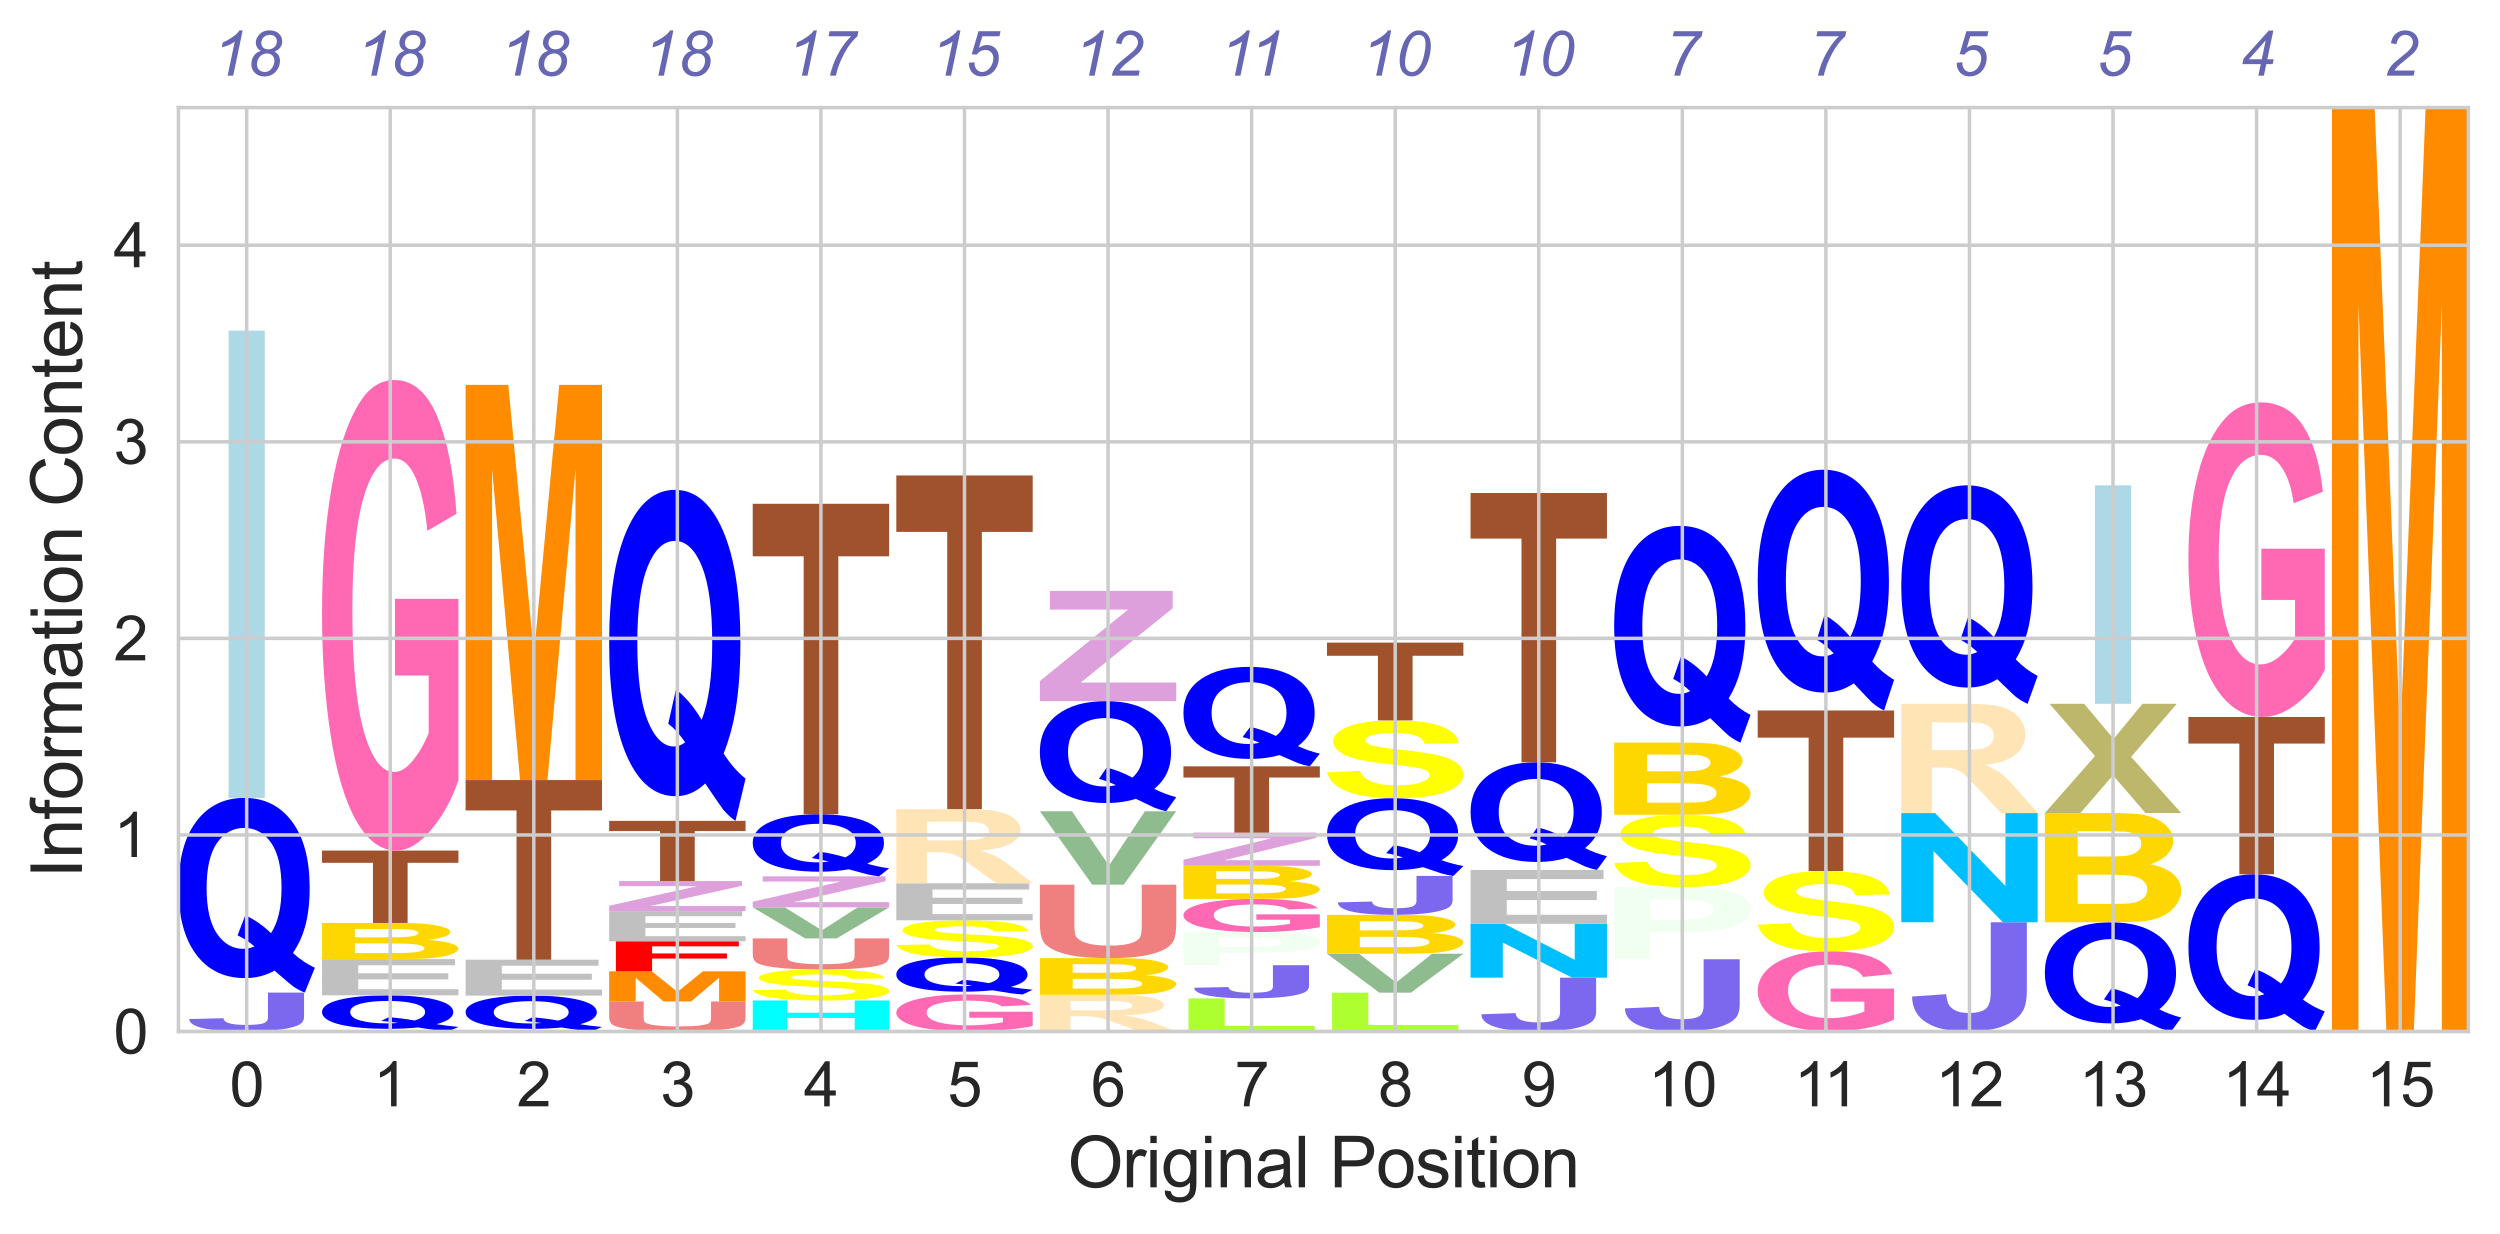 <?xml version="1.0" encoding="utf-8" standalone="no"?>
<!DOCTYPE svg PUBLIC "-//W3C//DTD SVG 1.1//EN"
  "http://www.w3.org/Graphics/SVG/1.1/DTD/svg11.dtd">
<svg xmlns:xlink="http://www.w3.org/1999/xlink" width="568.988pt" height="280.8pt" viewBox="0 0 568.988 280.8" xmlns="http://www.w3.org/2000/svg" version="1.1">
 <defs>
  <style type="text/css">*{stroke-linejoin: round; stroke-linecap: butt}</style>
 </defs>
 <g id="figure_1">
  <g id="patch_1">
   <path d="M 0 280.8 
L 568.988 280.8 
L 568.988 0 
L 0 0 
z
" style="fill: #ffffff"/>
  </g>
  <g id="axes_1">
   <g id="patch_2">
    <path d="M 40.618 234.772 
L 561.788 234.772 
L 561.788 24.477 
L 40.618 24.477 
z
" style="fill: #ffffff"/>
   </g>
   <g id="line2d_1">
    <path d="M 40.618 234.772 
L 561.788 234.772 
" clip-path="url(#p44b024754e)" style="fill: none; stroke: #000000; stroke-width: 0.5; stroke-linecap: round"/>
   </g>
   <g id="patch_3">
    <path d="M 60.985 225.91 
L 69.2 225.91 
L 69.2 231.426 
Q 69.2 232.507 68.309 233.091 
Q 67.106 233.851 63.961 234.312 
Q 60.816 234.772 55.666 234.772 
Q 49.626 234.772 46.365 234.051 
Q 43.113 233.328 43.077 231.93 
L 50.846 231.74 
Q 50.989 232.489 51.88 232.8 
Q 53.216 233.267 55.943 233.267 
Q 58.705 233.267 59.845 232.933 
Q 60.985 232.596 60.985 231.538 
L 60.985 225.91 
z
" clip-path="url(#p44b024754e)" style="fill: #7b68ee"/>
   </g>
   <g id="patch_4">
    <path d="M 66.676 216.906 
Q 68.969 219.01 71.659 220.256 
L 69.366 225.91 
Q 67.961 225.373 66.616 224.429 
Q 66.32 224.239 62.473 220.906 
Q 59.447 222.611 55.769 222.611 
Q 48.667 222.611 44.639 217.226 
Q 40.618 211.841 40.618 202.101 
Q 40.618 192.387 44.653 186.994 
Q 48.688 181.6 55.601 181.6 
Q 62.453 181.6 66.468 186.994 
Q 70.482 192.387 70.482 202.101 
Q 70.482 207.244 69.366 211.14 
Q 68.526 214.118 66.676 216.906 
z
M 61.673 212.387 
Q 62.877 210.568 63.475 208.006 
Q 64.074 205.434 64.074 202.101 
Q 64.074 195.236 61.72 191.842 
Q 59.366 188.439 55.56 188.439 
Q 51.754 188.439 49.387 191.85 
Q 47.027 195.262 47.027 202.101 
Q 47.027 209.053 49.387 212.508 
Q 51.754 215.954 55.372 215.954 
Q 56.717 215.954 57.914 215.391 
Q 56.024 213.789 54.067 212.897 
L 55.816 208.326 
Q 58.882 209.677 61.673 212.387 
z
" clip-path="url(#p44b024754e)" style="fill: #0000ff"/>
   </g>
   <g id="patch_5">
    <path d="M 52.018 181.6 
L 52.018 75.255 
L 60.259 75.255 
L 60.259 181.6 
L 52.018 181.6 
z
" clip-path="url(#p44b024754e)" style="fill: #add8e6"/>
   </g>
   <g id="patch_6">
    <path d="M 99.351 233.098 
Q 101.645 233.489 104.335 233.721 
L 102.041 234.772 
Q 100.636 234.672 99.291 234.497 
Q 98.995 234.461 95.149 233.842 
Q 92.122 234.159 88.444 234.159 
Q 81.343 234.159 77.314 233.158 
Q 73.293 232.157 73.293 230.346 
Q 73.293 228.54 77.328 227.537 
Q 81.363 226.535 88.276 226.535 
Q 95.128 226.535 99.143 227.537 
Q 103.158 228.54 103.158 230.346 
Q 103.158 231.302 102.041 232.026 
Q 101.201 232.58 99.351 233.098 
z
M 94.348 232.258 
Q 95.552 231.92 96.15 231.444 
Q 96.749 230.966 96.749 230.346 
Q 96.749 229.07 94.395 228.439 
Q 92.042 227.806 88.235 227.806 
Q 84.429 227.806 82.062 228.44 
Q 79.702 229.074 79.702 230.346 
Q 79.702 231.638 82.062 232.281 
Q 84.429 232.921 88.047 232.921 
Q 89.392 232.921 90.589 232.816 
Q 88.699 232.519 86.743 232.353 
L 88.491 231.503 
Q 91.557 231.754 94.348 232.258 
z
" clip-path="url(#p44b024754e)" style="fill: #0000ff"/>
   </g>
   <g id="patch_7">
    <path d="M 73.293 226.535 
L 73.293 218.297 
L 103.559 218.297 
L 103.559 219.691 
L 81.535 219.691 
L 81.535 221.516 
L 102.027 221.516 
L 102.027 222.904 
L 81.535 222.904 
L 81.535 225.146 
L 104.335 225.146 
L 104.335 226.535 
L 73.293 226.535 
z
" clip-path="url(#p44b024754e)" style="fill: #c0c0c0"/>
   </g>
   <g id="patch_8">
    <path d="M 73.293 210.06 
L 88.106 210.06 
Q 92.507 210.06 94.667 210.141 
Q 96.827 210.222 98.534 210.481 
Q 100.241 210.739 101.374 211.169 
Q 102.514 211.599 102.514 212.133 
Q 102.514 212.712 101.107 213.196 
Q 99.707 213.678 97.312 213.92 
Q 100.694 214.138 102.514 214.667 
Q 104.335 215.195 104.335 215.909 
Q 104.335 216.47 103.161 217.002 
Q 101.988 217.533 99.95 217.851 
Q 97.919 218.168 94.934 218.241 
Q 93.065 218.286 85.905 218.297 
L 73.293 218.297 
L 73.293 210.06 
z
M 80.776 211.43 
L 80.776 213.336 
L 85.679 213.336 
Q 90.056 213.336 91.115 213.307 
Q 93.033 213.257 94.133 213.012 
Q 95.233 212.768 95.233 212.369 
Q 95.233 211.987 94.287 211.748 
Q 93.34 211.509 91.471 211.459 
Q 90.355 211.43 85.072 211.43 
L 80.776 211.43 
z
M 80.776 214.706 
L 80.776 216.909 
L 87.701 216.909 
Q 91.746 216.909 92.83 216.859 
Q 94.505 216.79 95.549 216.53 
Q 96.6 216.269 96.6 215.83 
Q 96.6 215.46 95.791 215.201 
Q 94.982 214.942 93.453 214.825 
Q 91.924 214.706 86.82 214.706 
L 80.776 214.706 
z
" clip-path="url(#p44b024754e)" style="fill: #ffd700"/>
   </g>
   <g id="patch_9">
    <path d="M 84.882 210.06 
L 84.882 196.372 
L 73.293 196.372 
L 73.293 193.585 
L 104.335 193.585 
L 104.335 196.372 
L 92.771 196.372 
L 92.771 210.06 
L 84.882 210.06 
z
" clip-path="url(#p44b024754e)" style="fill: #a0522d"/>
   </g>
   <g id="patch_10">
    <path d="M 89.89 153.752 
L 89.89 136.3 
L 104.335 136.3 
L 104.335 177.557 
Q 102.226 183.909 98.228 188.747 
Q 94.236 193.585 90.136 193.585 
Q 84.935 193.585 81.059 186.78 
Q 77.19 179.953 75.242 167.271 
Q 73.293 154.589 73.293 139.691 
Q 73.293 123.505 75.466 110.936 
Q 77.64 98.367 81.827 91.653 
Q 85.021 86.498 89.774 86.498 
Q 95.953 86.498 99.43 94.591 
Q 102.907 102.662 103.9 116.927 
L 97.25 120.815 
Q 96.547 113.197 94.606 108.788 
Q 92.671 104.357 89.774 104.357 
Q 85.384 104.357 82.79 113.061 
Q 80.197 121.742 80.197 138.832 
Q 80.197 157.279 82.819 166.502 
Q 85.449 175.703 89.708 175.703 
Q 91.817 175.703 93.932 173.126 
Q 96.047 170.549 97.561 166.887 
L 97.561 153.752 
L 89.89 153.752 
z
" clip-path="url(#p44b024754e)" style="fill: #ff69b4"/>
   </g>
   <g id="patch_11">
    <path d="M 132.027 233.111 
Q 134.32 233.499 137.01 233.729 
L 134.717 234.772 
Q 133.311 234.673 131.966 234.499 
Q 131.67 234.464 127.824 233.849 
Q 124.798 234.163 121.119 234.163 
Q 114.018 234.163 109.99 233.17 
Q 105.968 232.176 105.968 230.379 
Q 105.968 228.586 110.003 227.591 
Q 114.038 226.596 120.951 226.596 
Q 127.804 226.596 131.818 227.591 
Q 135.833 228.586 135.833 230.379 
Q 135.833 231.328 134.717 232.047 
Q 133.876 232.596 132.027 233.111 
z
M 127.023 232.277 
Q 128.227 231.941 128.826 231.468 
Q 129.424 230.994 129.424 230.379 
Q 129.424 229.112 127.071 228.486 
Q 124.717 227.858 120.911 227.858 
Q 117.104 227.858 114.737 228.487 
Q 112.377 229.117 112.377 230.379 
Q 112.377 231.662 114.737 232.299 
Q 117.104 232.935 120.722 232.935 
Q 122.067 232.935 123.264 232.831 
Q 121.375 232.535 119.418 232.371 
L 121.166 231.527 
Q 124.233 231.777 127.023 232.277 
z
" clip-path="url(#p44b024754e)" style="fill: #0000ff"/>
   </g>
   <g id="patch_12">
    <path d="M 105.968 226.596 
L 105.968 218.419 
L 136.235 218.419 
L 136.235 219.803 
L 114.21 219.803 
L 114.21 221.614 
L 134.702 221.614 
L 134.702 222.992 
L 114.21 222.992 
L 114.21 225.218 
L 137.01 225.218 
L 137.01 226.596 
L 105.968 226.596 
z
" clip-path="url(#p44b024754e)" style="fill: #c0c0c0"/>
   </g>
   <g id="patch_13">
    <path d="M 117.558 218.419 
L 117.558 184.454 
L 105.968 184.454 
L 105.968 177.538 
L 137.01 177.538 
L 137.01 184.454 
L 125.446 184.454 
L 125.446 218.419 
L 117.558 218.419 
z
" clip-path="url(#p44b024754e)" style="fill: #a0522d"/>
   </g>
   <g id="patch_14">
    <path d="M 105.968 177.538 
L 105.968 87.598 
L 115.684 87.598 
L 121.514 148.952 
L 127.28 87.598 
L 137.01 87.598 
L 137.01 177.538 
L 130.984 177.538 
L 130.984 106.74 
L 124.6 177.538 
L 118.357 177.538 
L 112.001 106.74 
L 112.001 177.538 
L 105.968 177.538 
z
" clip-path="url(#p44b024754e)" style="fill: #ff8c00"/>
   </g>
   <g id="patch_15">
    <path d="M 138.644 227.923 
L 146.502 227.923 
L 146.502 231.57 
Q 146.502 232.439 146.799 232.696 
Q 147.3 233.109 149.195 233.359 
Q 151.097 233.609 154.394 233.609 
Q 157.732 233.609 159.431 233.374 
Q 161.13 233.137 161.479 232.793 
Q 161.827 232.448 161.827 231.648 
L 161.827 227.923 
L 169.685 227.923 
L 169.685 231.46 
Q 169.685 232.673 169.048 233.174 
Q 168.411 233.674 166.695 234.019 
Q 164.979 234.363 162.107 234.568 
Q 159.244 234.772 154.631 234.772 
Q 149.05 234.772 146.17 234.55 
Q 143.29 234.327 141.617 233.971 
Q 139.952 233.615 139.417 233.224 
Q 138.644 232.645 138.644 231.514 
L 138.644 227.923 
z
" clip-path="url(#p44b024754e)" style="fill: #f08080"/>
   </g>
   <g id="patch_16">
    <path d="M 138.644 227.923 
L 138.644 221.073 
L 148.359 221.073 
L 154.189 225.746 
L 159.955 221.073 
L 169.685 221.073 
L 169.685 227.923 
L 163.659 227.923 
L 163.659 222.531 
L 157.275 227.923 
L 151.032 227.923 
L 144.676 222.531 
L 144.676 227.923 
L 138.644 227.923 
z
" clip-path="url(#p44b024754e)" style="fill: #ff8c00"/>
   </g>
   <g id="patch_17">
    <path d="M 140.172 221.073 
L 140.172 214.224 
L 168.157 214.224 
L 168.157 215.383 
L 148.413 215.383 
L 148.413 217.003 
L 165.448 217.003 
L 165.448 218.162 
L 148.413 218.162 
L 148.413 221.073 
L 140.172 221.073 
z
" clip-path="url(#p44b024754e)" style="fill: #ff0000"/>
   </g>
   <g id="patch_18">
    <path d="M 138.644 214.224 
L 138.644 207.374 
L 168.91 207.374 
L 168.91 208.533 
L 146.885 208.533 
L 146.885 210.051 
L 167.377 210.051 
L 167.377 211.205 
L 146.885 211.205 
L 146.885 213.07 
L 169.685 213.07 
L 169.685 214.224 
L 138.644 214.224 
z
" clip-path="url(#p44b024754e)" style="fill: #c0c0c0"/>
   </g>
   <g id="patch_19">
    <path d="M 138.644 207.374 
L 138.644 206.127 
L 158.71 201.684 
L 140.912 201.684 
L 140.912 200.525 
L 168.876 200.525 
L 168.876 201.599 
L 147.943 206.22 
L 169.685 206.22 
L 169.685 207.374 
L 138.644 207.374 
z
" clip-path="url(#p44b024754e)" style="fill: #dda0dd"/>
   </g>
   <g id="patch_20">
    <path d="M 150.233 200.525 
L 150.233 189.144 
L 138.644 189.144 
L 138.644 186.826 
L 169.685 186.826 
L 169.685 189.144 
L 158.121 189.144 
L 158.121 200.525 
L 150.233 200.525 
z
" clip-path="url(#p44b024754e)" style="fill: #a0522d"/>
   </g>
   <g id="patch_21">
    <path d="M 164.702 171.516 
Q 166.995 175.093 169.685 177.213 
L 167.392 186.826 
Q 165.986 185.913 164.641 184.309 
Q 164.346 183.985 160.499 178.317 
Q 157.473 181.217 153.794 181.217 
Q 146.693 181.217 142.665 172.061 
Q 138.644 162.904 138.644 146.343 
Q 138.644 129.825 142.678 120.654 
Q 146.713 111.483 153.626 111.483 
Q 160.479 111.483 164.493 120.654 
Q 168.508 129.825 168.508 146.343 
Q 168.508 155.087 167.392 161.712 
Q 166.551 166.776 164.702 171.516 
z
M 159.699 163.832 
Q 160.902 160.74 161.501 156.383 
Q 162.099 152.01 162.099 146.343 
Q 162.099 134.669 159.746 128.898 
Q 157.392 123.113 153.586 123.113 
Q 149.78 123.113 147.413 128.913 
Q 145.052 134.713 145.052 146.343 
Q 145.052 158.164 147.413 164.038 
Q 149.78 169.897 153.398 169.897 
Q 154.743 169.897 155.94 168.94 
Q 154.05 166.216 152.093 164.7 
L 153.841 156.927 
Q 156.908 159.224 159.699 163.832 
z
" clip-path="url(#p44b024754e)" style="fill: #0000ff"/>
   </g>
   <g id="patch_22">
    <path d="M 171.319 234.772 
L 171.319 227.707 
L 179.16 227.707 
L 179.16 230.487 
L 194.519 230.487 
L 194.519 227.707 
L 202.36 227.707 
L 202.36 234.772 
L 194.519 234.772 
L 194.519 231.683 
L 179.16 231.683 
L 179.16 234.772 
L 171.319 234.772 
z
" clip-path="url(#p44b024754e)" style="fill: #00ffff"/>
   </g>
   <g id="patch_23">
    <path d="M 171.319 225.363 
L 178.819 225.234 
Q 179.502 225.909 181.569 226.226 
Q 183.635 226.542 187.152 226.542 
Q 190.877 226.542 192.76 226.261 
Q 194.652 225.979 194.652 225.602 
Q 194.652 225.359 193.86 225.189 
Q 193.069 225.019 191.085 224.894 
Q 189.735 224.809 184.919 224.596 
Q 178.719 224.32 176.219 223.921 
Q 172.702 223.356 172.702 222.546 
Q 172.702 222.024 174.352 221.57 
Q 176.01 221.115 179.119 220.878 
Q 182.235 220.641 186.635 220.641 
Q 193.819 220.641 197.452 221.205 
Q 201.085 221.768 201.269 222.709 
L 193.56 222.77 
Q 193.069 222.244 191.435 222.013 
Q 189.81 221.782 186.552 221.782 
Q 183.194 221.782 181.294 222.029 
Q 180.069 222.187 180.069 222.452 
Q 180.069 222.695 181.219 222.867 
Q 182.677 223.086 188.302 223.324 
Q 193.927 223.561 196.619 223.816 
Q 199.319 224.07 200.835 224.509 
Q 202.36 224.949 202.36 225.597 
Q 202.36 226.183 200.535 226.696 
Q 198.719 227.209 195.385 227.458 
Q 192.052 227.707 187.077 227.707 
Q 179.835 227.707 175.952 227.109 
Q 172.077 226.51 171.319 225.363 
z
" clip-path="url(#p44b024754e)" style="fill: #ffff00"/>
   </g>
   <g id="patch_24">
    <path d="M 171.319 213.576 
L 179.177 213.576 
L 179.177 217.338 
Q 179.177 218.235 179.474 218.5 
Q 179.975 218.926 181.87 219.184 
Q 183.773 219.442 187.069 219.442 
Q 190.407 219.442 192.107 219.199 
Q 193.806 218.955 194.154 218.6 
Q 194.502 218.244 194.502 217.419 
L 194.502 213.576 
L 202.36 213.576 
L 202.36 217.225 
Q 202.36 218.476 201.723 218.993 
Q 201.086 219.508 199.37 219.865 
Q 197.654 220.22 194.783 220.43 
Q 191.92 220.641 187.307 220.641 
Q 181.725 220.641 178.846 220.412 
Q 175.966 220.182 174.292 219.815 
Q 172.627 219.448 172.092 219.044 
Q 171.319 218.447 171.319 217.281 
L 171.319 213.576 
z
" clip-path="url(#p44b024754e)" style="fill: #f08080"/>
   </g>
   <g id="patch_25">
    <path d="M 183.23 213.576 
L 171.319 206.51 
L 178.617 206.51 
L 187.051 211.739 
L 195.215 206.51 
L 202.36 206.51 
L 190.42 213.576 
L 183.23 213.576 
z
" clip-path="url(#p44b024754e)" style="fill: #8fbc8f"/>
   </g>
   <g id="patch_26">
    <path d="M 171.319 206.51 
L 171.319 205.224 
L 191.385 200.64 
L 173.587 200.64 
L 173.587 199.445 
L 201.551 199.445 
L 201.551 200.552 
L 180.618 205.32 
L 202.36 205.32 
L 202.36 206.51 
L 171.319 206.51 
z
" clip-path="url(#p44b024754e)" style="fill: #dda0dd"/>
   </g>
   <g id="patch_27">
    <path d="M 197.377 196.574 
Q 199.67 197.245 202.36 197.642 
L 200.067 199.445 
Q 198.662 199.274 197.317 198.973 
Q 197.021 198.912 193.174 197.849 
Q 190.148 198.393 186.47 198.393 
Q 179.368 198.393 175.34 196.676 
Q 171.319 194.958 171.319 191.852 
Q 171.319 188.754 175.354 187.034 
Q 179.388 185.314 186.302 185.314 
Q 193.154 185.314 197.169 187.034 
Q 201.183 188.754 201.183 191.852 
Q 201.183 193.492 200.067 194.735 
Q 199.226 195.685 197.377 196.574 
z
M 192.374 195.132 
Q 193.578 194.553 194.176 193.735 
Q 194.775 192.915 194.775 191.852 
Q 194.775 189.663 192.421 188.581 
Q 190.067 187.495 186.261 187.495 
Q 182.455 187.495 180.088 188.583 
Q 177.727 189.671 177.727 191.852 
Q 177.727 194.069 180.088 195.171 
Q 182.455 196.27 186.073 196.27 
Q 187.418 196.27 188.615 196.09 
Q 186.725 195.58 184.768 195.295 
L 186.517 193.837 
Q 189.583 194.268 192.374 195.132 
z
" clip-path="url(#p44b024754e)" style="fill: #0000ff"/>
   </g>
   <g id="patch_28">
    <path d="M 182.908 185.314 
L 182.908 126.613 
L 171.319 126.613 
L 171.319 114.66 
L 202.36 114.66 
L 202.36 126.613 
L 190.796 126.613 
L 190.796 185.314 
L 182.908 185.314 
z
" clip-path="url(#p44b024754e)" style="fill: #a0522d"/>
   </g>
   <g id="patch_29">
    <path d="M 220.59 231.634 
L 220.59 230.259 
L 235.035 230.259 
L 235.035 233.509 
Q 232.927 234.01 228.929 234.391 
Q 224.937 234.772 220.837 234.772 
Q 215.635 234.772 211.76 234.236 
Q 207.891 233.698 205.943 232.699 
Q 203.994 231.7 203.994 230.526 
Q 203.994 229.25 206.167 228.26 
Q 208.341 227.27 212.528 226.741 
Q 215.722 226.335 220.475 226.335 
Q 226.654 226.335 230.131 226.972 
Q 233.608 227.608 234.601 228.732 
L 227.951 229.038 
Q 227.248 228.438 225.306 228.091 
Q 223.372 227.742 220.475 227.742 
Q 216.085 227.742 213.491 228.428 
Q 210.898 229.111 210.898 230.458 
Q 210.898 231.911 213.52 232.638 
Q 216.15 233.363 220.409 233.363 
Q 222.517 233.363 224.633 233.16 
Q 226.748 232.957 228.262 232.668 
L 228.262 231.634 
L 220.59 231.634 
z
" clip-path="url(#p44b024754e)" style="fill: #ff69b4"/>
   </g>
   <g id="patch_30">
    <path d="M 230.052 224.62 
Q 232.346 225.021 235.035 225.258 
L 232.742 226.335 
Q 231.337 226.232 229.992 226.053 
Q 229.696 226.016 225.849 225.382 
Q 222.823 225.707 219.145 225.707 
Q 212.044 225.707 208.015 224.681 
Q 203.994 223.656 203.994 221.801 
Q 203.994 219.951 208.029 218.924 
Q 212.064 217.897 218.977 217.897 
Q 225.829 217.897 229.844 218.924 
Q 233.859 219.951 233.859 221.801 
Q 233.859 222.78 232.742 223.522 
Q 231.902 224.089 230.052 224.62 
z
M 225.049 223.76 
Q 226.253 223.413 226.851 222.925 
Q 227.45 222.436 227.45 221.801 
Q 227.45 220.494 225.096 219.848 
Q 222.743 219.2 218.936 219.2 
Q 215.13 219.2 212.763 219.849 
Q 210.403 220.499 210.403 221.801 
Q 210.403 223.125 212.763 223.783 
Q 215.13 224.439 218.748 224.439 
Q 220.093 224.439 221.29 224.332 
Q 219.4 224.027 217.444 223.857 
L 219.192 222.986 
Q 222.258 223.244 225.049 223.76 
z
" clip-path="url(#p44b024754e)" style="fill: #0000ff"/>
   </g>
   <g id="patch_31">
    <path d="M 203.994 215.099 
L 211.494 214.944 
Q 212.177 215.751 214.244 216.13 
Q 216.311 216.507 219.827 216.507 
Q 223.552 216.507 225.436 216.171 
Q 227.327 215.834 227.327 215.384 
Q 227.327 215.094 226.536 214.891 
Q 225.744 214.688 223.761 214.538 
Q 222.411 214.437 217.594 214.182 
Q 211.394 213.853 208.894 213.376 
Q 205.377 212.701 205.377 211.735 
Q 205.377 211.112 207.027 210.569 
Q 208.686 210.026 211.794 209.743 
Q 214.911 209.46 219.311 209.46 
Q 226.494 209.46 230.127 210.133 
Q 233.76 210.806 233.944 211.929 
L 226.236 212.002 
Q 225.744 211.373 224.111 211.098 
Q 222.486 210.822 219.227 210.822 
Q 215.869 210.822 213.969 211.117 
Q 212.744 211.306 212.744 211.623 
Q 212.744 211.913 213.894 212.118 
Q 215.352 212.379 220.977 212.664 
Q 226.602 212.947 229.294 213.251 
Q 231.994 213.554 233.51 214.079 
Q 235.035 214.604 235.035 215.379 
Q 235.035 216.078 233.21 216.69 
Q 231.394 217.303 228.061 217.6 
Q 224.727 217.897 219.752 217.897 
Q 212.511 217.897 208.627 217.184 
Q 204.752 216.468 203.994 215.099 
z
" clip-path="url(#p44b024754e)" style="fill: #ffff00"/>
   </g>
   <g id="patch_32">
    <path d="M 203.994 209.46 
L 203.994 201.023 
L 234.26 201.023 
L 234.26 202.45 
L 212.235 202.45 
L 212.235 204.319 
L 232.728 204.319 
L 232.728 205.741 
L 212.235 205.741 
L 212.235 208.038 
L 235.035 208.038 
L 235.035 209.46 
L 203.994 209.46 
z
" clip-path="url(#p44b024754e)" style="fill: #c0c0c0"/>
   </g>
   <g id="patch_33">
    <path d="M 203.994 201.023 
L 203.994 184.148 
L 218.667 184.148 
Q 224.198 184.148 226.708 184.605 
Q 229.218 185.058 230.725 186.222 
Q 232.232 187.382 232.232 188.878 
Q 232.232 190.778 229.941 192.016 
Q 227.658 193.254 223.113 193.574 
Q 225.374 194.219 226.844 194.992 
Q 228.321 195.762 230.815 197.729 
L 235.035 201.023 
L 226.693 201.023 
L 221.659 197.35 
Q 218.968 195.383 217.981 194.871 
Q 216.994 194.359 215.886 194.167 
Q 214.778 193.976 212.374 193.976 
L 210.965 193.976 
L 210.965 201.023 
L 203.994 201.023 
z
M 210.965 191.283 
L 216.12 191.283 
Q 221.139 191.283 222.382 191.077 
Q 223.633 190.87 224.342 190.366 
Q 225.05 189.857 225.05 189.095 
Q 225.05 188.244 224.116 187.721 
Q 223.189 187.198 221.493 187.058 
Q 220.641 187.003 216.406 187.003 
L 210.965 187.003 
L 210.965 191.283 
z
" clip-path="url(#p44b024754e)" style="fill: #ffe4b5"/>
   </g>
   <g id="patch_34">
    <path d="M 215.583 184.148 
L 215.583 121.058 
L 203.994 121.058 
L 203.994 108.212 
L 235.035 108.212 
L 235.035 121.058 
L 223.472 121.058 
L 223.472 184.148 
L 215.583 184.148 
z
" clip-path="url(#p44b024754e)" style="fill: #a0522d"/>
   </g>
   <g id="patch_35">
    <path d="M 236.669 234.772 
L 236.669 226.416 
L 251.342 226.416 
Q 256.874 226.416 259.383 226.642 
Q 261.893 226.866 263.4 227.443 
Q 264.907 228.017 264.907 228.758 
Q 264.907 229.699 262.616 230.312 
Q 260.333 230.925 255.788 231.084 
Q 258.049 231.403 259.519 231.786 
Q 260.996 232.167 263.49 233.141 
L 267.711 234.772 
L 259.368 234.772 
L 254.334 232.953 
Q 251.644 231.979 250.656 231.726 
Q 249.669 231.472 248.561 231.377 
Q 247.453 231.283 245.049 231.283 
L 243.64 231.283 
L 243.64 234.772 
L 236.669 234.772 
z
M 243.64 229.949 
L 248.795 229.949 
Q 253.814 229.949 255.057 229.847 
Q 256.308 229.745 257.017 229.495 
Q 257.725 229.243 257.725 228.866 
Q 257.725 228.444 256.791 228.185 
Q 255.864 227.926 254.168 227.857 
Q 253.317 227.83 249.081 227.83 
L 243.64 227.83 
L 243.64 229.949 
z
" clip-path="url(#p44b024754e)" style="fill: #ffe4b5"/>
   </g>
   <g id="patch_36">
    <path d="M 236.669 218.06 
L 251.482 218.06 
Q 255.883 218.06 258.043 218.142 
Q 260.203 218.224 261.91 218.487 
Q 263.617 218.749 264.75 219.185 
Q 265.89 219.621 265.89 220.163 
Q 265.89 220.75 264.483 221.241 
Q 263.083 221.73 260.689 221.976 
Q 264.07 222.197 265.89 222.733 
Q 267.711 223.269 267.711 223.993 
Q 267.711 224.563 266.538 225.103 
Q 265.365 225.641 263.326 225.963 
Q 261.295 226.285 258.31 226.359 
Q 256.441 226.405 249.282 226.416 
L 236.669 226.416 
L 236.669 218.06 
z
M 244.153 219.45 
L 244.153 221.383 
L 249.055 221.383 
Q 253.432 221.383 254.492 221.354 
Q 256.409 221.303 257.509 221.055 
Q 258.609 220.807 258.609 220.402 
Q 258.609 220.015 257.663 219.773 
Q 256.716 219.53 254.848 219.479 
Q 253.731 219.45 248.448 219.45 
L 244.153 219.45 
z
M 244.153 222.773 
L 244.153 225.008 
L 251.078 225.008 
Q 255.123 225.008 256.207 224.957 
Q 257.881 224.887 258.925 224.623 
Q 259.977 224.358 259.977 223.913 
Q 259.977 223.537 259.168 223.275 
Q 258.359 223.012 256.83 222.894 
Q 255.301 222.773 250.196 222.773 
L 244.153 222.773 
z
" clip-path="url(#p44b024754e)" style="fill: #ffd700"/>
   </g>
   <g id="patch_37">
    <path d="M 236.669 201.347 
L 244.527 201.347 
L 244.527 210.247 
Q 244.527 212.367 244.825 212.995 
Q 245.326 214.003 247.22 214.612 
Q 249.123 215.222 252.419 215.222 
Q 255.758 215.222 257.457 214.648 
Q 259.156 214.071 259.504 213.231 
Q 259.853 212.388 259.853 210.437 
L 259.853 201.347 
L 267.711 201.347 
L 267.711 209.978 
Q 267.711 212.937 267.074 214.161 
Q 266.436 215.38 264.72 216.223 
Q 263.004 217.062 260.133 217.561 
Q 257.27 218.06 252.657 218.06 
Q 247.076 218.06 244.196 217.518 
Q 241.316 216.973 239.643 216.105 
Q 237.977 215.237 237.442 214.282 
Q 236.669 212.869 236.669 210.111 
L 236.669 201.347 
z
" clip-path="url(#p44b024754e)" style="fill: #f08080"/>
   </g>
   <g id="patch_38">
    <path d="M 248.581 201.347 
L 236.669 184.635 
L 243.968 184.635 
L 252.401 197.002 
L 260.565 184.635 
L 267.711 184.635 
L 255.77 201.347 
L 248.581 201.347 
z
" clip-path="url(#p44b024754e)" style="fill: #8fbc8f"/>
   </g>
   <g id="patch_39">
    <path d="M 262.728 179.541 
Q 265.021 180.731 267.711 181.437 
L 265.418 184.635 
Q 264.012 184.331 262.667 183.797 
Q 262.371 183.69 258.525 181.804 
Q 255.499 182.769 251.82 182.769 
Q 244.719 182.769 240.691 179.722 
Q 236.669 176.676 236.669 171.165 
Q 236.669 165.67 240.704 162.618 
Q 244.739 159.567 251.652 159.567 
Q 258.505 159.567 262.519 162.618 
Q 266.534 165.67 266.534 171.165 
Q 266.534 174.075 265.418 176.279 
Q 264.577 177.964 262.728 179.541 
z
M 257.724 176.984 
Q 258.928 175.956 259.527 174.506 
Q 260.125 173.051 260.125 171.165 
Q 260.125 167.281 257.772 165.361 
Q 255.418 163.436 251.612 163.436 
Q 247.805 163.436 245.438 165.366 
Q 243.078 167.296 243.078 171.165 
Q 243.078 175.098 245.438 177.053 
Q 247.805 179.002 251.423 179.002 
Q 252.768 179.002 253.965 178.684 
Q 252.076 177.778 250.119 177.273 
L 251.867 174.687 
Q 254.934 175.451 257.724 176.984 
z
" clip-path="url(#p44b024754e)" style="fill: #0000ff"/>
   </g>
   <g id="patch_40">
    <path d="M 236.669 159.567 
L 236.669 155.003 
L 256.735 138.739 
L 238.938 138.739 
L 238.938 134.498 
L 266.902 134.498 
L 266.902 138.427 
L 245.968 155.342 
L 267.711 155.342 
L 267.711 159.567 
L 236.669 159.567 
z
" clip-path="url(#p44b024754e)" style="fill: #dda0dd"/>
   </g>
   <g id="patch_41">
    <path d="M 270.498 234.772 
L 270.498 227.227 
L 278.74 227.227 
L 278.74 233.49 
L 299.232 233.49 
L 299.232 234.772 
L 270.498 234.772 
z
" clip-path="url(#p44b024754e)" style="fill: #adff2f"/>
   </g>
   <g id="patch_42">
    <path d="M 289.712 219.682 
L 297.927 219.682 
L 297.927 224.378 
Q 297.927 225.298 297.036 225.795 
Q 295.833 226.443 292.688 226.835 
Q 289.543 227.227 284.393 227.227 
Q 278.352 227.227 275.091 226.613 
Q 271.839 225.998 271.804 224.808 
L 279.573 224.646 
Q 279.715 225.284 280.606 225.548 
Q 281.943 225.946 284.669 225.946 
Q 287.431 225.946 288.572 225.661 
Q 289.712 225.374 289.712 224.474 
L 289.712 219.682 
z
" clip-path="url(#p44b024754e)" style="fill: #7b68ee"/>
   </g>
   <g id="patch_43">
    <path d="M 269.344 219.682 
L 269.344 212.137 
L 282.472 212.137 
Q 289.939 212.137 292.203 212.249 
Q 295.689 212.42 298.033 212.988 
Q 300.386 213.557 300.386 214.458 
Q 300.386 215.153 299.032 215.627 
Q 297.679 216.1 295.591 216.37 
Q 293.504 216.64 291.345 216.727 
Q 288.417 216.836 282.862 216.836 
L 277.527 216.836 
L 277.527 219.682 
L 269.344 219.682 
z
M 277.527 213.413 
L 277.527 215.554 
L 282.003 215.554 
Q 286.842 215.554 288.47 215.436 
Q 290.107 215.317 291.027 215.065 
Q 291.955 214.813 291.955 214.479 
Q 291.955 214.067 290.655 213.8 
Q 289.355 213.532 287.364 213.464 
Q 285.905 213.413 281.482 213.413 
L 277.527 213.413 
z
" clip-path="url(#p44b024754e)" style="fill: #f0fff0"/>
   </g>
   <g id="patch_44">
    <path d="M 285.941 209.33 
L 285.941 208.101 
L 300.386 208.101 
L 300.386 211.008 
Q 298.278 211.455 294.279 211.796 
Q 290.287 212.137 286.187 212.137 
Q 280.986 212.137 277.11 211.657 
Q 273.242 211.176 271.293 210.283 
Q 269.344 209.389 269.344 208.34 
Q 269.344 207.199 271.518 206.314 
Q 273.691 205.428 277.878 204.955 
Q 281.073 204.592 285.825 204.592 
Q 292.004 204.592 295.482 205.162 
Q 298.959 205.731 299.951 206.736 
L 293.301 207.01 
Q 292.598 206.473 290.657 206.162 
Q 288.723 205.85 285.825 205.85 
Q 281.435 205.85 278.842 206.463 
Q 276.248 207.075 276.248 208.279 
Q 276.248 209.579 278.871 210.229 
Q 281.5 210.877 285.76 210.877 
Q 287.868 210.877 289.983 210.695 
Q 292.099 210.514 293.613 210.256 
L 293.613 209.33 
L 285.941 209.33 
z
" clip-path="url(#p44b024754e)" style="fill: #ff69b4"/>
   </g>
   <g id="patch_45">
    <path d="M 269.344 197.047 
L 284.157 197.047 
Q 288.558 197.047 290.718 197.121 
Q 292.878 197.195 294.585 197.432 
Q 296.292 197.669 297.425 198.063 
Q 298.566 198.457 298.566 198.946 
Q 298.566 199.476 297.158 199.919 
Q 295.758 200.361 293.364 200.583 
Q 296.745 200.782 298.566 201.266 
Q 300.386 201.751 300.386 202.405 
Q 300.386 202.918 299.213 203.406 
Q 298.04 203.892 296.001 204.183 
Q 293.971 204.473 290.985 204.541 
Q 289.117 204.582 281.957 204.592 
L 269.344 204.592 
L 269.344 197.047 
z
M 276.828 198.302 
L 276.828 200.048 
L 281.73 200.048 
Q 286.107 200.048 287.167 200.021 
Q 289.084 199.975 290.184 199.751 
Q 291.285 199.527 291.285 199.162 
Q 291.285 198.812 290.338 198.593 
Q 289.392 198.374 287.523 198.328 
Q 286.406 198.302 281.124 198.302 
L 276.828 198.302 
z
M 276.828 201.303 
L 276.828 203.32 
L 283.753 203.32 
Q 287.798 203.32 288.882 203.274 
Q 290.557 203.212 291.6 202.973 
Q 292.652 202.734 292.652 202.332 
Q 292.652 201.993 291.843 201.756 
Q 291.034 201.518 289.505 201.411 
Q 287.976 201.303 282.871 201.303 
L 276.828 201.303 
z
" clip-path="url(#p44b024754e)" style="fill: #ffd700"/>
   </g>
   <g id="patch_46">
    <path d="M 269.344 197.047 
L 269.344 195.673 
L 289.41 190.778 
L 271.613 190.778 
L 271.613 189.502 
L 299.577 189.502 
L 299.577 190.684 
L 278.644 195.775 
L 300.386 195.775 
L 300.386 197.047 
L 269.344 197.047 
z
" clip-path="url(#p44b024754e)" style="fill: #dda0dd"/>
   </g>
   <g id="patch_47">
    <path d="M 280.934 189.502 
L 280.934 176.965 
L 269.344 176.965 
L 269.344 174.412 
L 300.386 174.412 
L 300.386 176.965 
L 288.822 176.965 
L 288.822 189.502 
L 280.934 189.502 
z
" clip-path="url(#p44b024754e)" style="fill: #a0522d"/>
   </g>
   <g id="patch_48">
    <path d="M 295.403 169.812 
Q 297.696 170.887 300.386 171.524 
L 298.093 174.412 
Q 296.687 174.137 295.342 173.655 
Q 295.046 173.558 291.2 171.855 
Q 288.174 172.727 284.495 172.727 
Q 277.394 172.727 273.366 169.976 
Q 269.344 167.225 269.344 162.249 
Q 269.344 157.287 273.379 154.532 
Q 277.414 151.777 284.327 151.777 
Q 291.18 151.777 295.194 154.532 
Q 299.209 157.287 299.209 162.249 
Q 299.209 164.876 298.093 166.867 
Q 297.252 168.388 295.403 169.812 
z
M 290.4 167.503 
Q 291.603 166.575 292.202 165.266 
Q 292.8 163.952 292.8 162.249 
Q 292.8 158.742 290.447 157.009 
Q 288.093 155.27 284.287 155.27 
Q 280.481 155.27 278.114 157.013 
Q 275.753 158.755 275.753 162.249 
Q 275.753 165.801 278.114 167.565 
Q 280.481 169.326 284.099 169.326 
Q 285.444 169.326 286.641 169.038 
Q 284.751 168.22 282.794 167.764 
L 284.542 165.429 
Q 287.609 166.119 290.4 167.503 
z
" clip-path="url(#p44b024754e)" style="fill: #0000ff"/>
   </g>
   <g id="patch_49">
    <path d="M 303.174 234.772 
L 303.174 225.92 
L 311.415 225.92 
L 311.415 233.268 
L 331.907 233.268 
L 331.907 234.772 
L 303.174 234.772 
z
" clip-path="url(#p44b024754e)" style="fill: #adff2f"/>
   </g>
   <g id="patch_50">
    <path d="M 313.931 225.92 
L 302.02 217.069 
L 309.318 217.069 
L 317.751 223.619 
L 325.916 217.069 
L 333.061 217.069 
L 321.12 225.92 
L 313.931 225.92 
z
" clip-path="url(#p44b024754e)" style="fill: #8fbc8f"/>
   </g>
   <g id="patch_51">
    <path d="M 302.02 208.217 
L 316.833 208.217 
Q 321.234 208.217 323.394 208.304 
Q 325.554 208.391 327.261 208.669 
Q 328.968 208.947 330.1 209.409 
Q 331.241 209.871 331.241 210.445 
Q 331.241 211.067 329.833 211.587 
Q 328.434 212.105 326.039 212.365 
Q 329.421 212.599 331.241 213.167 
Q 333.061 213.735 333.061 214.502 
Q 333.061 215.105 331.888 215.677 
Q 330.715 216.247 328.676 216.589 
Q 326.646 216.929 323.661 217.009 
Q 321.792 217.057 314.632 217.069 
L 302.02 217.069 
L 302.02 208.217 
z
M 309.503 209.689 
L 309.503 211.737 
L 314.406 211.737 
Q 318.782 211.737 319.842 211.706 
Q 321.759 211.652 322.86 211.39 
Q 323.96 211.127 323.96 210.698 
Q 323.96 210.288 323.013 210.031 
Q 322.067 209.774 320.198 209.72 
Q 319.082 209.689 313.799 209.689 
L 309.503 209.689 
z
M 309.503 213.21 
L 309.503 215.577 
L 316.428 215.577 
Q 320.473 215.577 321.557 215.523 
Q 323.232 215.449 324.275 215.169 
Q 325.327 214.889 325.327 214.417 
Q 325.327 214.019 324.518 213.741 
Q 323.709 213.463 322.18 213.337 
Q 320.651 213.21 315.546 213.21 
L 309.503 213.21 
z
" clip-path="url(#p44b024754e)" style="fill: #ffd700"/>
   </g>
   <g id="patch_52">
    <path d="M 322.387 199.365 
L 330.602 199.365 
L 330.602 204.875 
Q 330.602 205.954 329.711 206.537 
Q 328.508 207.297 325.363 207.757 
Q 322.218 208.217 317.068 208.217 
Q 311.027 208.217 307.766 207.497 
Q 304.514 206.775 304.479 205.378 
L 312.248 205.188 
Q 312.391 205.937 313.282 206.247 
Q 314.618 206.714 317.344 206.714 
Q 320.106 206.714 321.247 206.38 
Q 322.387 206.043 322.387 204.987 
L 322.387 199.365 
z
" clip-path="url(#p44b024754e)" style="fill: #7b68ee"/>
   </g>
   <g id="patch_53">
    <path d="M 328.078 195.768 
Q 330.371 196.608 333.061 197.106 
L 330.768 199.365 
Q 329.363 199.151 328.018 198.774 
Q 327.722 198.697 323.875 197.366 
Q 320.849 198.047 317.171 198.047 
Q 310.069 198.047 306.041 195.896 
Q 302.02 193.744 302.02 189.853 
Q 302.02 185.972 306.055 183.817 
Q 310.089 181.662 317.002 181.662 
Q 323.855 181.662 327.87 183.817 
Q 331.884 185.972 331.884 189.853 
Q 331.884 191.907 330.768 193.464 
Q 329.927 194.654 328.078 195.768 
z
M 323.075 193.962 
Q 324.279 193.236 324.877 192.212 
Q 325.476 191.184 325.476 189.853 
Q 325.476 187.11 323.122 185.754 
Q 320.768 184.394 316.962 184.394 
Q 313.156 184.394 310.789 185.757 
Q 308.428 187.12 308.428 189.853 
Q 308.428 192.63 310.789 194.01 
Q 313.156 195.387 316.774 195.387 
Q 318.119 195.387 319.316 195.162 
Q 317.426 194.522 315.469 194.166 
L 317.218 192.34 
Q 320.284 192.879 323.075 193.962 
z
" clip-path="url(#p44b024754e)" style="fill: #0000ff"/>
   </g>
   <g id="patch_54">
    <path d="M 302.02 175.79 
L 309.52 175.465 
Q 310.203 177.157 312.27 177.953 
Q 314.336 178.745 317.853 178.745 
Q 321.578 178.745 323.461 178.039 
Q 325.353 177.333 325.353 176.388 
Q 325.353 175.779 324.561 175.353 
Q 323.77 174.928 321.786 174.614 
Q 320.436 174.401 315.62 173.867 
Q 309.42 173.176 306.92 172.175 
Q 303.403 170.759 303.403 168.731 
Q 303.403 167.424 305.053 166.285 
Q 306.711 165.146 309.82 164.552 
Q 312.936 163.958 317.336 163.958 
Q 324.52 163.958 328.153 165.37 
Q 331.786 166.782 331.97 169.138 
L 324.261 169.292 
Q 323.77 167.973 322.136 167.394 
Q 320.511 166.815 317.253 166.815 
Q 313.895 166.815 311.995 167.435 
Q 310.77 167.831 310.77 168.496 
Q 310.77 169.105 311.92 169.534 
Q 313.378 170.083 319.003 170.681 
Q 324.628 171.275 327.32 171.914 
Q 330.02 172.548 331.536 173.65 
Q 333.061 174.752 333.061 176.377 
Q 333.061 177.845 331.236 179.129 
Q 329.42 180.414 326.086 181.038 
Q 322.753 181.662 317.778 181.662 
Q 310.536 181.662 306.653 180.164 
Q 302.778 178.662 302.02 175.79 
z
" clip-path="url(#p44b024754e)" style="fill: #ffff00"/>
   </g>
   <g id="patch_55">
    <path d="M 313.609 163.958 
L 313.609 149.25 
L 302.02 149.25 
L 302.02 146.255 
L 333.061 146.255 
L 333.061 149.25 
L 321.497 149.25 
L 321.497 163.958 
L 313.609 163.958 
z
" clip-path="url(#p44b024754e)" style="fill: #a0522d"/>
   </g>
   <g id="patch_56">
    <path d="M 355.063 222.516 
L 363.277 222.516 
L 363.277 230.145 
Q 363.277 231.639 362.386 232.447 
Q 361.184 233.499 358.038 234.135 
Q 354.893 234.772 349.743 234.772 
Q 343.703 234.772 340.442 233.775 
Q 337.19 232.775 337.154 230.842 
L 344.923 230.579 
Q 345.066 231.615 345.957 232.044 
Q 347.293 232.691 350.02 232.691 
Q 352.782 232.691 353.922 232.228 
Q 355.063 231.763 355.063 230.3 
L 355.063 222.516 
z
" clip-path="url(#p44b024754e)" style="fill: #7b68ee"/>
   </g>
   <g id="patch_57">
    <path d="M 334.695 222.516 
L 334.695 210.26 
L 342.383 210.26 
L 358.399 218.444 
L 358.399 210.26 
L 365.736 210.26 
L 365.736 222.516 
L 357.809 222.516 
L 342.032 214.522 
L 342.032 222.516 
L 334.695 222.516 
z
" clip-path="url(#p44b024754e)" style="fill: #00bfff"/>
   </g>
   <g id="patch_58">
    <path d="M 334.695 210.26 
L 334.695 198.003 
L 364.961 198.003 
L 364.961 200.077 
L 342.936 200.077 
L 342.936 202.792 
L 363.429 202.792 
L 363.429 204.858 
L 342.936 204.858 
L 342.936 208.194 
L 365.736 208.194 
L 365.736 210.26 
L 334.695 210.26 
z
" clip-path="url(#p44b024754e)" style="fill: #c0c0c0"/>
   </g>
   <g id="patch_59">
    <path d="M 360.753 193.022 
Q 363.046 194.186 365.736 194.876 
L 363.443 198.003 
Q 362.038 197.706 360.693 197.184 
Q 360.397 197.079 356.55 195.235 
Q 353.524 196.179 349.846 196.179 
Q 342.744 196.179 338.716 193.199 
Q 334.695 190.22 334.695 184.832 
Q 334.695 179.458 338.73 176.475 
Q 342.765 173.491 349.678 173.491 
Q 356.53 173.491 360.545 176.475 
Q 364.56 179.458 364.56 184.832 
Q 364.56 187.677 363.443 189.832 
Q 362.603 191.48 360.753 193.022 
z
M 355.75 190.522 
Q 356.954 189.516 357.552 188.099 
Q 358.151 186.676 358.151 184.832 
Q 358.151 181.034 355.797 179.157 
Q 353.444 177.275 349.637 177.275 
Q 345.831 177.275 343.464 179.162 
Q 341.104 181.049 341.104 184.832 
Q 341.104 188.678 343.464 190.589 
Q 345.831 192.495 349.449 192.495 
Q 350.794 192.495 351.991 192.184 
Q 350.101 191.298 348.144 190.805 
L 349.893 188.276 
Q 352.959 189.023 355.75 190.522 
z
" clip-path="url(#p44b024754e)" style="fill: #0000ff"/>
   </g>
   <g id="patch_60">
    <path d="M 346.284 173.491 
L 346.284 122.577 
L 334.695 122.577 
L 334.695 112.21 
L 365.736 112.21 
L 365.736 122.577 
L 354.173 122.577 
L 354.173 173.491 
L 346.284 173.491 
z
" clip-path="url(#p44b024754e)" style="fill: #a0522d"/>
   </g>
   <g id="patch_61">
    <path d="M 387.738 218.331 
L 395.953 218.331 
L 395.953 228.565 
Q 395.953 230.569 395.062 231.653 
Q 393.859 233.064 390.714 233.918 
Q 387.569 234.772 382.419 234.772 
Q 376.378 234.772 373.117 233.435 
Q 369.865 232.094 369.829 229.5 
L 377.599 229.147 
Q 377.741 230.537 378.632 231.113 
Q 379.969 231.981 382.695 231.981 
Q 385.457 231.981 386.597 231.36 
Q 387.738 230.735 387.738 228.773 
L 387.738 218.331 
z
" clip-path="url(#p44b024754e)" style="fill: #7b68ee"/>
   </g>
   <g id="patch_62">
    <path d="M 367.37 218.331 
L 367.37 201.89 
L 380.498 201.89 
Q 387.964 201.89 390.229 202.134 
Q 393.714 202.508 396.059 203.746 
Q 398.412 204.984 398.412 206.947 
Q 398.412 208.462 397.058 209.495 
Q 395.705 210.525 393.617 211.114 
Q 391.529 211.703 389.371 211.893 
Q 386.443 212.13 380.887 212.13 
L 375.553 212.13 
L 375.553 218.331 
L 367.37 218.331 
z
M 375.553 204.672 
L 375.553 209.337 
L 380.029 209.337 
Q 384.868 209.337 386.496 209.079 
Q 388.132 208.821 389.052 208.272 
Q 389.981 207.722 389.981 206.994 
Q 389.981 206.097 388.681 205.515 
Q 387.38 204.93 385.39 204.783 
Q 383.93 204.672 379.507 204.672 
L 375.553 204.672 
z
" clip-path="url(#p44b024754e)" style="fill: #f0fff0"/>
   </g>
   <g id="patch_63">
    <path d="M 367.37 196.438 
L 374.87 196.136 
Q 375.553 197.707 377.62 198.446 
Q 379.687 199.182 383.203 199.182 
Q 386.928 199.182 388.812 198.526 
Q 390.703 197.87 390.703 196.993 
Q 390.703 196.428 389.912 196.032 
Q 389.12 195.637 387.137 195.345 
Q 385.787 195.148 380.97 194.652 
Q 374.77 194.01 372.27 193.08 
Q 368.753 191.766 368.753 189.882 
Q 368.753 188.668 370.403 187.611 
Q 372.062 186.553 375.17 186.001 
Q 378.287 185.45 382.687 185.45 
Q 389.87 185.45 393.503 186.761 
Q 397.137 188.072 397.32 190.261 
L 389.612 190.403 
Q 389.12 189.178 387.487 188.641 
Q 385.862 188.103 382.603 188.103 
Q 379.245 188.103 377.345 188.679 
Q 376.12 189.047 376.12 189.664 
Q 376.12 190.229 377.27 190.628 
Q 378.728 191.138 384.353 191.693 
Q 389.978 192.244 392.67 192.838 
Q 395.37 193.427 396.887 194.45 
Q 398.412 195.474 398.412 196.982 
Q 398.412 198.346 396.587 199.539 
Q 394.77 200.732 391.437 201.311 
Q 388.103 201.89 383.128 201.89 
Q 375.887 201.89 372.003 200.5 
Q 368.128 199.105 367.37 196.438 
z
" clip-path="url(#p44b024754e)" style="fill: #ffff00"/>
   </g>
   <g id="patch_64">
    <path d="M 367.37 169.009 
L 382.183 169.009 
Q 386.584 169.009 388.744 169.17 
Q 390.904 169.332 392.611 169.849 
Q 394.318 170.365 395.451 171.223 
Q 396.591 172.081 396.591 173.147 
Q 396.591 174.303 395.184 175.268 
Q 393.784 176.23 391.389 176.714 
Q 394.771 177.149 396.591 178.204 
Q 398.412 179.259 398.412 180.684 
Q 398.412 181.803 397.239 182.866 
Q 396.066 183.924 394.027 184.56 
Q 391.996 185.191 389.011 185.338 
Q 387.142 185.428 379.983 185.45 
L 367.37 185.45 
L 367.37 169.009 
z
M 374.853 171.744 
L 374.853 175.548 
L 379.756 175.548 
Q 384.133 175.548 385.193 175.49 
Q 387.11 175.39 388.21 174.902 
Q 389.31 174.414 389.31 173.617 
Q 389.31 172.856 388.364 172.379 
Q 387.417 171.902 385.548 171.801 
Q 384.432 171.744 379.149 171.744 
L 374.853 171.744 
z
M 374.853 178.283 
L 374.853 182.679 
L 381.779 182.679 
Q 385.824 182.679 386.908 182.579 
Q 388.582 182.442 389.626 181.922 
Q 390.678 181.401 390.678 180.526 
Q 390.678 179.786 389.869 179.27 
Q 389.06 178.753 387.531 178.519 
Q 386.002 178.283 380.897 178.283 
L 374.853 178.283 
z
" clip-path="url(#p44b024754e)" style="fill: #ffd700"/>
   </g>
   <g id="patch_65">
    <path d="M 393.429 158.986 
Q 395.722 161.328 398.412 162.716 
L 396.118 169.009 
Q 394.713 168.411 393.368 167.361 
Q 393.072 167.149 389.226 163.439 
Q 386.199 165.337 382.521 165.337 
Q 375.42 165.337 371.392 159.343 
Q 367.37 153.349 367.37 142.507 
Q 367.37 131.694 371.405 125.69 
Q 375.44 119.687 382.353 119.687 
Q 389.205 119.687 393.22 125.69 
Q 397.235 131.694 397.235 142.507 
Q 397.235 148.231 396.118 152.568 
Q 395.278 155.883 393.429 158.986 
z
M 388.425 153.956 
Q 389.629 151.932 390.228 149.079 
Q 390.826 146.217 390.826 142.507 
Q 390.826 134.865 388.472 131.087 
Q 386.119 127.3 382.313 127.3 
Q 378.506 127.3 376.139 131.097 
Q 373.779 134.894 373.779 142.507 
Q 373.779 150.246 376.139 154.091 
Q 378.506 157.926 382.124 157.926 
Q 383.469 157.926 384.666 157.3 
Q 382.777 155.517 380.82 154.524 
L 382.568 149.436 
Q 385.635 150.939 388.425 153.956 
z
" clip-path="url(#p44b024754e)" style="fill: #0000ff"/>
   </g>
   <g id="patch_66">
    <path d="M 416.642 227.977 
L 416.642 225 
L 431.087 225 
L 431.087 232.038 
Q 428.979 233.122 424.98 233.947 
Q 420.988 234.772 416.888 234.772 
Q 411.687 234.772 407.811 233.611 
Q 403.943 232.447 401.994 230.283 
Q 400.045 228.12 400.045 225.579 
Q 400.045 222.818 402.219 220.674 
Q 404.392 218.53 408.579 217.384 
Q 411.774 216.505 416.526 216.505 
Q 422.705 216.505 426.183 217.886 
Q 429.66 219.262 430.652 221.696 
L 424.002 222.359 
Q 423.299 221.059 421.358 220.307 
Q 419.424 219.552 416.526 219.552 
Q 412.136 219.552 409.543 221.036 
Q 406.949 222.517 406.949 225.432 
Q 406.949 228.579 409.572 230.152 
Q 412.201 231.722 416.461 231.722 
Q 418.569 231.722 420.684 231.282 
Q 422.799 230.843 424.314 230.218 
L 424.314 227.977 
L 416.642 227.977 
z
" clip-path="url(#p44b024754e)" style="fill: #ff69b4"/>
   </g>
   <g id="patch_67">
    <path d="M 400.045 210.447 
L 407.545 210.112 
Q 408.229 211.857 410.295 212.678 
Q 412.362 213.495 415.879 213.495 
Q 419.604 213.495 421.487 212.767 
Q 423.379 212.039 423.379 211.064 
Q 423.379 210.435 422.587 209.996 
Q 421.795 209.557 419.812 209.233 
Q 418.462 209.013 413.645 208.462 
Q 407.445 207.749 404.945 206.717 
Q 401.429 205.256 401.429 203.163 
Q 401.429 201.815 403.079 200.639 
Q 404.737 199.464 407.845 198.851 
Q 410.962 198.238 415.362 198.238 
Q 422.545 198.238 426.179 199.695 
Q 429.812 201.152 429.995 203.583 
L 422.287 203.741 
Q 421.795 202.381 420.162 201.784 
Q 418.537 201.186 415.279 201.186 
Q 411.92 201.186 410.02 201.826 
Q 408.795 202.235 408.795 202.921 
Q 408.795 203.549 409.945 203.992 
Q 411.404 204.558 417.029 205.175 
Q 422.654 205.788 425.345 206.447 
Q 428.045 207.102 429.562 208.239 
Q 431.087 209.376 431.087 211.052 
Q 431.087 212.567 429.262 213.892 
Q 427.445 215.218 424.112 215.862 
Q 420.779 216.505 415.804 216.505 
Q 408.562 216.505 404.679 214.96 
Q 400.804 213.411 400.045 210.447 
z
" clip-path="url(#p44b024754e)" style="fill: #ffff00"/>
   </g>
   <g id="patch_68">
    <path d="M 411.635 198.238 
L 411.635 167.885 
L 400.045 167.885 
L 400.045 161.705 
L 431.087 161.705 
L 431.087 167.885 
L 419.523 167.885 
L 419.523 198.238 
L 411.635 198.238 
z
" clip-path="url(#p44b024754e)" style="fill: #a0522d"/>
   </g>
   <g id="patch_69">
    <path d="M 426.104 150.569 
Q 428.397 153.171 431.087 154.713 
L 428.794 161.705 
Q 427.388 161.041 426.043 159.874 
Q 425.747 159.638 421.901 155.516 
Q 418.875 157.625 415.196 157.625 
Q 408.095 157.625 404.067 150.965 
Q 400.045 144.305 400.045 132.259 
Q 400.045 120.245 404.08 113.575 
Q 408.115 106.904 415.028 106.904 
Q 421.881 106.904 425.895 113.575 
Q 429.91 120.245 429.91 132.259 
Q 429.91 138.619 428.794 143.438 
Q 427.953 147.121 426.104 150.569 
z
M 421.101 144.979 
Q 422.304 142.731 422.903 139.562 
Q 423.501 136.381 423.501 132.259 
Q 423.501 123.768 421.148 119.571 
Q 418.794 115.363 414.988 115.363 
Q 411.182 115.363 408.814 119.581 
Q 406.454 123.8 406.454 132.259 
Q 406.454 140.857 408.814 145.129 
Q 411.182 149.391 414.8 149.391 
Q 416.144 149.391 417.341 148.695 
Q 415.452 146.714 413.495 145.611 
L 415.243 139.958 
Q 418.31 141.628 421.101 144.979 
z
" clip-path="url(#p44b024754e)" style="fill: #0000ff"/>
   </g>
   <g id="patch_70">
    <path d="M 453.088 209.91 
L 461.303 209.91 
L 461.303 225.385 
Q 461.303 228.416 460.412 230.055 
Q 459.209 232.189 456.064 233.481 
Q 452.919 234.772 447.769 234.772 
Q 441.728 234.772 438.467 232.75 
Q 435.215 230.722 435.18 226.8 
L 442.949 226.266 
Q 443.092 228.368 443.983 229.238 
Q 445.319 230.551 448.045 230.551 
Q 450.807 230.551 451.948 229.612 
Q 453.088 228.667 453.088 225.7 
L 453.088 209.91 
z
" clip-path="url(#p44b024754e)" style="fill: #7b68ee"/>
   </g>
   <g id="patch_71">
    <path d="M 432.721 209.91 
L 432.721 185.048 
L 440.408 185.048 
L 456.425 201.65 
L 456.425 185.048 
L 463.762 185.048 
L 463.762 209.91 
L 455.835 209.91 
L 440.058 193.694 
L 440.058 209.91 
L 432.721 209.91 
z
" clip-path="url(#p44b024754e)" style="fill: #00bfff"/>
   </g>
   <g id="patch_72">
    <path d="M 432.721 185.048 
L 432.721 160.187 
L 447.394 160.187 
Q 452.925 160.187 455.435 160.86 
Q 457.944 161.527 459.451 163.242 
Q 460.959 164.952 460.959 167.155 
Q 460.959 169.956 458.668 171.779 
Q 456.384 173.603 451.84 174.075 
Q 454.101 175.025 455.57 176.164 
Q 457.047 177.299 459.542 180.197 
L 463.762 185.048 
L 455.42 185.048 
L 450.385 179.638 
Q 447.695 176.74 446.708 175.985 
Q 445.721 175.231 444.613 174.949 
Q 443.505 174.666 441.101 174.666 
L 439.692 174.666 
L 439.692 185.048 
L 432.721 185.048 
z
M 439.692 170.699 
L 444.846 170.699 
Q 449.865 170.699 451.109 170.395 
Q 452.36 170.091 453.068 169.348 
Q 453.777 168.599 453.777 167.475 
Q 453.777 166.222 452.842 165.451 
Q 451.915 164.68 450.22 164.474 
Q 449.368 164.393 445.133 164.393 
L 439.692 164.393 
L 439.692 170.699 
z
" clip-path="url(#p44b024754e)" style="fill: #ffe4b5"/>
   </g>
   <g id="patch_73">
    <path d="M 458.779 150.083 
Q 461.072 152.444 463.762 153.843 
L 461.469 160.187 
Q 460.063 159.584 458.719 158.525 
Q 458.423 158.312 454.576 154.571 
Q 451.55 156.485 447.872 156.485 
Q 440.77 156.485 436.742 150.442 
Q 432.721 144.399 432.721 133.469 
Q 432.721 122.569 436.755 116.516 
Q 440.79 110.463 447.703 110.463 
Q 454.556 110.463 458.571 116.516 
Q 462.585 122.569 462.585 133.469 
Q 462.585 139.24 461.469 143.612 
Q 460.628 146.954 458.779 150.083 
z
M 453.776 145.011 
Q 454.98 142.971 455.578 140.095 
Q 456.177 137.21 456.177 133.469 
Q 456.177 125.765 453.823 121.957 
Q 451.469 118.138 447.663 118.138 
Q 443.857 118.138 441.49 121.966 
Q 439.129 125.794 439.129 133.469 
Q 439.129 141.271 441.49 145.147 
Q 443.857 149.014 447.475 149.014 
Q 448.82 149.014 450.017 148.382 
Q 448.127 146.585 446.17 145.584 
L 447.919 140.455 
Q 450.985 141.97 453.776 145.011 
z
" clip-path="url(#p44b024754e)" style="fill: #0000ff"/>
   </g>
   <g id="patch_74">
    <path d="M 491.454 229.72 
Q 493.747 230.9 496.437 231.6 
L 494.144 234.772 
Q 492.739 234.471 491.394 233.941 
Q 491.098 233.834 487.251 231.964 
Q 484.225 232.921 480.547 232.921 
Q 473.445 232.921 469.417 229.9 
Q 465.396 226.878 465.396 221.413 
Q 465.396 215.963 469.431 212.937 
Q 473.466 209.91 480.379 209.91 
Q 487.231 209.91 491.246 212.937 
Q 495.261 215.963 495.261 221.413 
Q 495.261 224.299 494.144 226.485 
Q 493.304 228.156 491.454 229.72 
z
M 486.451 227.184 
Q 487.655 226.164 488.253 224.726 
Q 488.852 223.284 488.852 221.413 
Q 488.852 217.561 486.498 215.657 
Q 484.144 213.748 480.338 213.748 
Q 476.532 213.748 474.165 215.662 
Q 471.805 217.576 471.805 221.413 
Q 471.805 225.314 474.165 227.252 
Q 476.532 229.186 480.15 229.186 
Q 481.495 229.186 482.692 228.87 
Q 480.802 227.971 478.845 227.471 
L 480.594 224.906 
Q 483.66 225.664 486.451 227.184 
z
" clip-path="url(#p44b024754e)" style="fill: #0000ff"/>
   </g>
   <g id="patch_75">
    <path d="M 465.396 185.048 
L 480.209 185.048 
Q 484.61 185.048 486.77 185.293 
Q 488.93 185.537 490.637 186.318 
Q 492.344 187.1 493.476 188.397 
Q 494.617 189.694 494.617 191.306 
Q 494.617 193.054 493.209 194.513 
Q 491.81 195.968 489.415 196.701 
Q 492.797 197.357 494.617 198.953 
Q 496.437 200.548 496.437 202.703 
Q 496.437 204.396 495.264 206.003 
Q 494.091 207.604 492.053 208.564 
Q 490.022 209.519 487.037 209.742 
Q 485.168 209.878 478.008 209.91 
L 465.396 209.91 
L 465.396 185.048 
z
M 472.879 189.184 
L 472.879 194.937 
L 477.782 194.937 
Q 482.158 194.937 483.218 194.85 
Q 485.136 194.698 486.236 193.96 
Q 487.336 193.222 487.336 192.017 
Q 487.336 190.866 486.39 190.145 
Q 485.443 189.423 483.574 189.271 
Q 482.458 189.184 477.175 189.184 
L 472.879 189.184 
z
M 472.879 199.072 
L 472.879 205.72 
L 479.804 205.72 
Q 483.849 205.72 484.933 205.569 
Q 486.608 205.362 487.652 204.575 
Q 488.703 203.788 488.703 202.464 
Q 488.703 201.346 487.894 200.565 
Q 487.085 199.783 485.556 199.43 
Q 484.027 199.072 478.922 199.072 
L 472.879 199.072 
z
" clip-path="url(#p44b024754e)" style="fill: #ffd700"/>
   </g>
   <g id="patch_76">
    <path d="M 465.396 185.048 
L 476.81 172.072 
L 466.467 160.187 
L 474.346 160.187 
L 481.044 168.175 
L 487.604 160.187 
L 495.417 160.187 
L 485.031 172.262 
L 496.437 185.048 
L 488.311 185.048 
L 480.906 176.452 
L 473.479 185.048 
L 465.396 185.048 
z
" clip-path="url(#p44b024754e)" style="fill: #bdb76b"/>
   </g>
   <g id="patch_77">
    <path d="M 476.796 160.187 
L 476.796 110.463 
L 485.037 110.463 
L 485.037 160.187 
L 476.796 160.187 
z
" clip-path="url(#p44b024754e)" style="fill: #add8e6"/>
   </g>
   <g id="patch_78">
    <path d="M 524.13 227.498 
Q 526.423 229.198 529.113 230.205 
L 526.819 234.772 
Q 525.414 234.338 524.069 233.576 
Q 523.773 233.422 519.927 230.729 
Q 516.9 232.107 513.222 232.107 
Q 506.121 232.107 502.093 227.757 
Q 498.071 223.406 498.071 215.538 
Q 498.071 207.69 502.106 203.333 
Q 506.141 198.976 513.054 198.976 
Q 519.906 198.976 523.921 203.333 
Q 527.936 207.69 527.936 215.538 
Q 527.936 219.692 526.819 222.84 
Q 525.979 225.246 524.13 227.498 
z
M 519.126 223.847 
Q 520.33 222.378 520.929 220.308 
Q 521.527 218.231 521.527 215.538 
Q 521.527 209.992 519.173 207.25 
Q 516.82 204.501 513.014 204.501 
Q 509.207 204.501 506.84 207.257 
Q 504.48 210.012 504.48 215.538 
Q 504.48 221.154 506.84 223.945 
Q 509.207 226.729 512.825 226.729 
Q 514.17 226.729 515.367 226.274 
Q 513.478 224.98 511.521 224.26 
L 513.269 220.567 
Q 516.336 221.658 519.126 223.847 
z
" clip-path="url(#p44b024754e)" style="fill: #0000ff"/>
   </g>
   <g id="patch_79">
    <path d="M 509.66 198.976 
L 509.66 169.235 
L 498.071 169.235 
L 498.071 163.179 
L 529.113 163.179 
L 529.113 169.235 
L 517.549 169.235 
L 517.549 198.976 
L 509.66 198.976 
z
" clip-path="url(#p44b024754e)" style="fill: #a0522d"/>
   </g>
   <g id="patch_80">
    <path d="M 514.668 136.549 
L 514.668 124.882 
L 529.113 124.882 
L 529.113 152.464 
Q 527.005 156.711 523.006 159.945 
Q 519.014 163.179 514.914 163.179 
Q 509.713 163.179 505.837 158.63 
Q 501.968 154.066 500.02 145.587 
Q 498.071 137.108 498.071 127.149 
Q 498.071 116.327 500.244 107.924 
Q 502.418 99.521 506.605 95.032 
Q 509.799 91.586 514.552 91.586 
Q 520.731 91.586 524.208 96.997 
Q 527.685 102.393 528.678 111.929 
L 522.028 114.529 
Q 521.325 109.435 519.384 106.488 
Q 517.449 103.526 514.552 103.526 
Q 510.162 103.526 507.568 109.345 
Q 504.975 115.148 504.975 126.574 
Q 504.975 138.907 507.597 145.073 
Q 510.227 151.224 514.487 151.224 
Q 516.595 151.224 518.71 149.501 
Q 520.825 147.779 522.339 145.33 
L 522.339 136.549 
L 514.668 136.549 
z
" clip-path="url(#p44b024754e)" style="fill: #ff69b4"/>
   </g>
   <g id="patch_81">
    <path d="M 530.746 234.772 
L 530.746 24.477 
L 540.462 24.477 
L 546.292 167.933 
L 552.058 24.477 
L 561.788 24.477 
L 561.788 234.772 
L 555.762 234.772 
L 555.762 69.236 
L 549.378 234.772 
L 543.135 234.772 
L 536.779 69.236 
L 536.779 234.772 
L 530.746 234.772 
z
" clip-path="url(#p44b024754e)" style="fill: #ff8c00"/>
   </g>
   <g id="matplotlib.axis_1">
    <g id="xtick_1">
     <g id="line2d_2">
      <path d="M 56.139 234.772 
L 56.139 24.477 
" clip-path="url(#p44b024754e)" style="fill: none; stroke: #cccccc; stroke-width: 0.8; stroke-linecap: round"/>
     </g>
     <g id="text_1">
      <!-- 0 -->
      <g style="fill: #262626" transform="translate(52.246 251.793) scale(0.14 -0.14)">
       <defs>
        <path id="ArialMT-30" d="M 266 2259 
Q 266 3072 433 3567 
Q 600 4063 929 4331 
Q 1259 4600 1759 4600 
Q 2128 4600 2406 4451 
Q 2684 4303 2865 4023 
Q 3047 3744 3150 3342 
Q 3253 2941 3253 2259 
Q 3253 1453 3087 958 
Q 2922 463 2592 192 
Q 2263 -78 1759 -78 
Q 1097 -78 719 397 
Q 266 969 266 2259 
z
M 844 2259 
Q 844 1131 1108 757 
Q 1372 384 1759 384 
Q 2147 384 2411 759 
Q 2675 1134 2675 2259 
Q 2675 3391 2411 3762 
Q 2147 4134 1753 4134 
Q 1366 4134 1134 3806 
Q 844 3388 844 2259 
z
" transform="scale(0.016)"/>
       </defs>
       <use xlink:href="#ArialMT-30"/>
      </g>
     </g>
    </g>
    <g id="xtick_2">
     <g id="line2d_3">
      <path d="M 88.814 234.772 
L 88.814 24.477 
" clip-path="url(#p44b024754e)" style="fill: none; stroke: #cccccc; stroke-width: 0.8; stroke-linecap: round"/>
     </g>
     <g id="text_2">
      <!-- 1 -->
      <g style="fill: #262626" transform="translate(84.921 251.793) scale(0.14 -0.14)">
       <defs>
        <path id="ArialMT-31" d="M 2384 0 
L 1822 0 
L 1822 3584 
Q 1619 3391 1289 3197 
Q 959 3003 697 2906 
L 697 3450 
Q 1169 3672 1522 3987 
Q 1875 4303 2022 4600 
L 2384 4600 
L 2384 0 
z
" transform="scale(0.016)"/>
       </defs>
       <use xlink:href="#ArialMT-31"/>
      </g>
     </g>
    </g>
    <g id="xtick_3">
     <g id="line2d_4">
      <path d="M 121.489 234.772 
L 121.489 24.477 
" clip-path="url(#p44b024754e)" style="fill: none; stroke: #cccccc; stroke-width: 0.8; stroke-linecap: round"/>
     </g>
     <g id="text_3">
      <!-- 2 -->
      <g style="fill: #262626" transform="translate(117.596 251.793) scale(0.14 -0.14)">
       <defs>
        <path id="ArialMT-32" d="M 3222 541 
L 3222 0 
L 194 0 
Q 188 203 259 391 
Q 375 700 629 1000 
Q 884 1300 1366 1694 
Q 2113 2306 2375 2664 
Q 2638 3022 2638 3341 
Q 2638 3675 2398 3904 
Q 2159 4134 1775 4134 
Q 1369 4134 1125 3890 
Q 881 3647 878 3216 
L 300 3275 
Q 359 3922 746 4261 
Q 1134 4600 1788 4600 
Q 2447 4600 2831 4234 
Q 3216 3869 3216 3328 
Q 3216 3053 3103 2787 
Q 2991 2522 2730 2228 
Q 2469 1934 1863 1422 
Q 1356 997 1212 845 
Q 1069 694 975 541 
L 3222 541 
z
" transform="scale(0.016)"/>
       </defs>
       <use xlink:href="#ArialMT-32"/>
      </g>
     </g>
    </g>
    <g id="xtick_4">
     <g id="line2d_5">
      <path d="M 154.164 234.772 
L 154.164 24.477 
" clip-path="url(#p44b024754e)" style="fill: none; stroke: #cccccc; stroke-width: 0.8; stroke-linecap: round"/>
     </g>
     <g id="text_4">
      <!-- 3 -->
      <g style="fill: #262626" transform="translate(150.272 251.793) scale(0.14 -0.14)">
       <defs>
        <path id="ArialMT-33" d="M 269 1209 
L 831 1284 
Q 928 806 1161 595 
Q 1394 384 1728 384 
Q 2125 384 2398 659 
Q 2672 934 2672 1341 
Q 2672 1728 2419 1979 
Q 2166 2231 1775 2231 
Q 1616 2231 1378 2169 
L 1441 2663 
Q 1497 2656 1531 2656 
Q 1891 2656 2178 2843 
Q 2466 3031 2466 3422 
Q 2466 3731 2256 3934 
Q 2047 4138 1716 4138 
Q 1388 4138 1169 3931 
Q 950 3725 888 3313 
L 325 3413 
Q 428 3978 793 4289 
Q 1159 4600 1703 4600 
Q 2078 4600 2393 4439 
Q 2709 4278 2876 4000 
Q 3044 3722 3044 3409 
Q 3044 3113 2884 2869 
Q 2725 2625 2413 2481 
Q 2819 2388 3044 2092 
Q 3269 1797 3269 1353 
Q 3269 753 2831 336 
Q 2394 -81 1725 -81 
Q 1122 -81 723 278 
Q 325 638 269 1209 
z
" transform="scale(0.016)"/>
       </defs>
       <use xlink:href="#ArialMT-33"/>
      </g>
     </g>
    </g>
    <g id="xtick_5">
     <g id="line2d_6">
      <path d="M 186.839 234.772 
L 186.839 24.477 
" clip-path="url(#p44b024754e)" style="fill: none; stroke: #cccccc; stroke-width: 0.8; stroke-linecap: round"/>
     </g>
     <g id="text_5">
      <!-- 4 -->
      <g style="fill: #262626" transform="translate(182.947 251.793) scale(0.14 -0.14)">
       <defs>
        <path id="ArialMT-34" d="M 2069 0 
L 2069 1097 
L 81 1097 
L 81 1613 
L 2172 4581 
L 2631 4581 
L 2631 1613 
L 3250 1613 
L 3250 1097 
L 2631 1097 
L 2631 0 
L 2069 0 
z
M 2069 1613 
L 2069 3678 
L 634 1613 
L 2069 1613 
z
" transform="scale(0.016)"/>
       </defs>
       <use xlink:href="#ArialMT-34"/>
      </g>
     </g>
    </g>
    <g id="xtick_6">
     <g id="line2d_7">
      <path d="M 219.515 234.772 
L 219.515 24.477 
" clip-path="url(#p44b024754e)" style="fill: none; stroke: #cccccc; stroke-width: 0.8; stroke-linecap: round"/>
     </g>
     <g id="text_6">
      <!-- 5 -->
      <g style="fill: #262626" transform="translate(215.622 251.793) scale(0.14 -0.14)">
       <defs>
        <path id="ArialMT-35" d="M 266 1200 
L 856 1250 
Q 922 819 1161 601 
Q 1400 384 1738 384 
Q 2144 384 2425 690 
Q 2706 997 2706 1503 
Q 2706 1984 2436 2262 
Q 2166 2541 1728 2541 
Q 1456 2541 1237 2417 
Q 1019 2294 894 2097 
L 366 2166 
L 809 4519 
L 3088 4519 
L 3088 3981 
L 1259 3981 
L 1013 2750 
Q 1425 3038 1878 3038 
Q 2478 3038 2890 2622 
Q 3303 2206 3303 1553 
Q 3303 931 2941 478 
Q 2500 -78 1738 -78 
Q 1113 -78 717 272 
Q 322 622 266 1200 
z
" transform="scale(0.016)"/>
       </defs>
       <use xlink:href="#ArialMT-35"/>
      </g>
     </g>
    </g>
    <g id="xtick_7">
     <g id="line2d_8">
      <path d="M 252.19 234.772 
L 252.19 24.477 
" clip-path="url(#p44b024754e)" style="fill: none; stroke: #cccccc; stroke-width: 0.8; stroke-linecap: round"/>
     </g>
     <g id="text_7">
      <!-- 6 -->
      <g style="fill: #262626" transform="translate(248.297 251.793) scale(0.14 -0.14)">
       <defs>
        <path id="ArialMT-36" d="M 3184 3459 
L 2625 3416 
Q 2550 3747 2413 3897 
Q 2184 4138 1850 4138 
Q 1581 4138 1378 3988 
Q 1113 3794 959 3422 
Q 806 3050 800 2363 
Q 1003 2672 1297 2822 
Q 1591 2972 1913 2972 
Q 2475 2972 2870 2558 
Q 3266 2144 3266 1488 
Q 3266 1056 3080 686 
Q 2894 316 2569 119 
Q 2244 -78 1831 -78 
Q 1128 -78 684 439 
Q 241 956 241 2144 
Q 241 3472 731 4075 
Q 1159 4600 1884 4600 
Q 2425 4600 2770 4297 
Q 3116 3994 3184 3459 
z
M 888 1484 
Q 888 1194 1011 928 
Q 1134 663 1356 523 
Q 1578 384 1822 384 
Q 2178 384 2434 671 
Q 2691 959 2691 1453 
Q 2691 1928 2437 2201 
Q 2184 2475 1800 2475 
Q 1419 2475 1153 2201 
Q 888 1928 888 1484 
z
" transform="scale(0.016)"/>
       </defs>
       <use xlink:href="#ArialMT-36"/>
      </g>
     </g>
    </g>
    <g id="xtick_8">
     <g id="line2d_9">
      <path d="M 284.865 234.772 
L 284.865 24.477 
" clip-path="url(#p44b024754e)" style="fill: none; stroke: #cccccc; stroke-width: 0.8; stroke-linecap: round"/>
     </g>
     <g id="text_8">
      <!-- 7 -->
      <g style="fill: #262626" transform="translate(280.973 251.793) scale(0.14 -0.14)">
       <defs>
        <path id="ArialMT-37" d="M 303 3981 
L 303 4522 
L 3269 4522 
L 3269 4084 
Q 2831 3619 2401 2847 
Q 1972 2075 1738 1259 
Q 1569 684 1522 0 
L 944 0 
Q 953 541 1156 1306 
Q 1359 2072 1739 2783 
Q 2119 3494 2547 3981 
L 303 3981 
z
" transform="scale(0.016)"/>
       </defs>
       <use xlink:href="#ArialMT-37"/>
      </g>
     </g>
    </g>
    <g id="xtick_9">
     <g id="line2d_10">
      <path d="M 317.54 234.772 
L 317.54 24.477 
" clip-path="url(#p44b024754e)" style="fill: none; stroke: #cccccc; stroke-width: 0.8; stroke-linecap: round"/>
     </g>
     <g id="text_9">
      <!-- 8 -->
      <g style="fill: #262626" transform="translate(313.648 251.793) scale(0.14 -0.14)">
       <defs>
        <path id="ArialMT-38" d="M 1131 2484 
Q 781 2613 612 2850 
Q 444 3088 444 3419 
Q 444 3919 803 4259 
Q 1163 4600 1759 4600 
Q 2359 4600 2725 4251 
Q 3091 3903 3091 3403 
Q 3091 3084 2923 2848 
Q 2756 2613 2416 2484 
Q 2838 2347 3058 2040 
Q 3278 1734 3278 1309 
Q 3278 722 2862 322 
Q 2447 -78 1769 -78 
Q 1091 -78 675 323 
Q 259 725 259 1325 
Q 259 1772 486 2073 
Q 713 2375 1131 2484 
z
M 1019 3438 
Q 1019 3113 1228 2906 
Q 1438 2700 1772 2700 
Q 2097 2700 2305 2904 
Q 2513 3109 2513 3406 
Q 2513 3716 2298 3927 
Q 2084 4138 1766 4138 
Q 1444 4138 1231 3931 
Q 1019 3725 1019 3438 
z
M 838 1322 
Q 838 1081 952 856 
Q 1066 631 1291 507 
Q 1516 384 1775 384 
Q 2178 384 2440 643 
Q 2703 903 2703 1303 
Q 2703 1709 2433 1975 
Q 2163 2241 1756 2241 
Q 1359 2241 1098 1978 
Q 838 1716 838 1322 
z
" transform="scale(0.016)"/>
       </defs>
       <use xlink:href="#ArialMT-38"/>
      </g>
     </g>
    </g>
    <g id="xtick_10">
     <g id="line2d_11">
      <path d="M 350.216 234.772 
L 350.216 24.477 
" clip-path="url(#p44b024754e)" style="fill: none; stroke: #cccccc; stroke-width: 0.8; stroke-linecap: round"/>
     </g>
     <g id="text_10">
      <!-- 9 -->
      <g style="fill: #262626" transform="translate(346.323 251.793) scale(0.14 -0.14)">
       <defs>
        <path id="ArialMT-39" d="M 350 1059 
L 891 1109 
Q 959 728 1153 556 
Q 1347 384 1650 384 
Q 1909 384 2104 503 
Q 2300 622 2425 820 
Q 2550 1019 2634 1356 
Q 2719 1694 2719 2044 
Q 2719 2081 2716 2156 
Q 2547 1888 2255 1720 
Q 1963 1553 1622 1553 
Q 1053 1553 659 1965 
Q 266 2378 266 3053 
Q 266 3750 677 4175 
Q 1088 4600 1706 4600 
Q 2153 4600 2523 4359 
Q 2894 4119 3086 3673 
Q 3278 3228 3278 2384 
Q 3278 1506 3087 986 
Q 2897 466 2520 194 
Q 2144 -78 1638 -78 
Q 1100 -78 759 220 
Q 419 519 350 1059 
z
M 2653 3081 
Q 2653 3566 2395 3850 
Q 2138 4134 1775 4134 
Q 1400 4134 1122 3828 
Q 844 3522 844 3034 
Q 844 2597 1108 2323 
Q 1372 2050 1759 2050 
Q 2150 2050 2401 2323 
Q 2653 2597 2653 3081 
z
" transform="scale(0.016)"/>
       </defs>
       <use xlink:href="#ArialMT-39"/>
      </g>
     </g>
    </g>
    <g id="xtick_11">
     <g id="line2d_12">
      <path d="M 382.891 234.772 
L 382.891 24.477 
" clip-path="url(#p44b024754e)" style="fill: none; stroke: #cccccc; stroke-width: 0.8; stroke-linecap: round"/>
     </g>
     <g id="text_11">
      <!-- 10 -->
      <g style="fill: #262626" transform="translate(375.106 251.793) scale(0.14 -0.14)">
       <use xlink:href="#ArialMT-31"/>
       <use xlink:href="#ArialMT-30" transform="translate(55.615 0)"/>
      </g>
     </g>
    </g>
    <g id="xtick_12">
     <g id="line2d_13">
      <path d="M 415.566 234.772 
L 415.566 24.477 
" clip-path="url(#p44b024754e)" style="fill: none; stroke: #cccccc; stroke-width: 0.8; stroke-linecap: round"/>
     </g>
     <g id="text_12">
      <!-- 11 -->
      <g style="fill: #262626" transform="translate(408.297 251.793) scale(0.14 -0.14)">
       <use xlink:href="#ArialMT-31"/>
       <use xlink:href="#ArialMT-31" transform="translate(48.24 0)"/>
      </g>
     </g>
    </g>
    <g id="xtick_13">
     <g id="line2d_14">
      <path d="M 448.241 234.772 
L 448.241 24.477 
" clip-path="url(#p44b024754e)" style="fill: none; stroke: #cccccc; stroke-width: 0.8; stroke-linecap: round"/>
     </g>
     <g id="text_13">
      <!-- 12 -->
      <g style="fill: #262626" transform="translate(440.456 251.793) scale(0.14 -0.14)">
       <use xlink:href="#ArialMT-31"/>
       <use xlink:href="#ArialMT-32" transform="translate(55.615 0)"/>
      </g>
     </g>
    </g>
    <g id="xtick_14">
     <g id="line2d_15">
      <path d="M 480.917 234.772 
L 480.917 24.477 
" clip-path="url(#p44b024754e)" style="fill: none; stroke: #cccccc; stroke-width: 0.8; stroke-linecap: round"/>
     </g>
     <g id="text_14">
      <!-- 13 -->
      <g style="fill: #262626" transform="translate(473.131 251.793) scale(0.14 -0.14)">
       <use xlink:href="#ArialMT-31"/>
       <use xlink:href="#ArialMT-33" transform="translate(55.615 0)"/>
      </g>
     </g>
    </g>
    <g id="xtick_15">
     <g id="line2d_16">
      <path d="M 513.592 234.772 
L 513.592 24.477 
" clip-path="url(#p44b024754e)" style="fill: none; stroke: #cccccc; stroke-width: 0.8; stroke-linecap: round"/>
     </g>
     <g id="text_15">
      <!-- 14 -->
      <g style="fill: #262626" transform="translate(505.807 251.793) scale(0.14 -0.14)">
       <use xlink:href="#ArialMT-31"/>
       <use xlink:href="#ArialMT-34" transform="translate(55.615 0)"/>
      </g>
     </g>
    </g>
    <g id="xtick_16">
     <g id="line2d_17">
      <path d="M 546.267 234.772 
L 546.267 24.477 
" clip-path="url(#p44b024754e)" style="fill: none; stroke: #cccccc; stroke-width: 0.8; stroke-linecap: round"/>
     </g>
     <g id="text_16">
      <!-- 15 -->
      <g style="fill: #262626" transform="translate(538.482 251.793) scale(0.14 -0.14)">
       <use xlink:href="#ArialMT-31"/>
       <use xlink:href="#ArialMT-35" transform="translate(55.615 0)"/>
      </g>
     </g>
    </g>
    <g id="text_17">
     <!-- Original Position -->
     <g style="fill: #262626" transform="translate(242.955 270.233) scale(0.16 -0.16)">
      <defs>
       <path id="ArialMT-4f" d="M 309 2231 
Q 309 3372 921 4017 
Q 1534 4663 2503 4663 
Q 3138 4663 3647 4359 
Q 4156 4056 4423 3514 
Q 4691 2972 4691 2284 
Q 4691 1588 4409 1038 
Q 4128 488 3612 205 
Q 3097 -78 2500 -78 
Q 1853 -78 1343 234 
Q 834 547 571 1087 
Q 309 1628 309 2231 
z
M 934 2222 
Q 934 1394 1379 917 
Q 1825 441 2497 441 
Q 3181 441 3623 922 
Q 4066 1403 4066 2288 
Q 4066 2847 3877 3264 
Q 3688 3681 3323 3911 
Q 2959 4141 2506 4141 
Q 1863 4141 1398 3698 
Q 934 3256 934 2222 
z
" transform="scale(0.016)"/>
       <path id="ArialMT-72" d="M 416 0 
L 416 3319 
L 922 3319 
L 922 2816 
Q 1116 3169 1280 3281 
Q 1444 3394 1641 3394 
Q 1925 3394 2219 3213 
L 2025 2691 
Q 1819 2813 1613 2813 
Q 1428 2813 1281 2702 
Q 1134 2591 1072 2394 
Q 978 2094 978 1738 
L 978 0 
L 416 0 
z
" transform="scale(0.016)"/>
       <path id="ArialMT-69" d="M 425 3934 
L 425 4581 
L 988 4581 
L 988 3934 
L 425 3934 
z
M 425 0 
L 425 3319 
L 988 3319 
L 988 0 
L 425 0 
z
" transform="scale(0.016)"/>
       <path id="ArialMT-67" d="M 319 -275 
L 866 -356 
Q 900 -609 1056 -725 
Q 1266 -881 1628 -881 
Q 2019 -881 2231 -725 
Q 2444 -569 2519 -288 
Q 2563 -116 2559 434 
Q 2191 0 1641 0 
Q 956 0 581 494 
Q 206 988 206 1678 
Q 206 2153 378 2554 
Q 550 2956 876 3175 
Q 1203 3394 1644 3394 
Q 2231 3394 2613 2919 
L 2613 3319 
L 3131 3319 
L 3131 450 
Q 3131 -325 2973 -648 
Q 2816 -972 2473 -1159 
Q 2131 -1347 1631 -1347 
Q 1038 -1347 672 -1080 
Q 306 -813 319 -275 
z
M 784 1719 
Q 784 1066 1043 766 
Q 1303 466 1694 466 
Q 2081 466 2343 764 
Q 2606 1063 2606 1700 
Q 2606 2309 2336 2618 
Q 2066 2928 1684 2928 
Q 1309 2928 1046 2623 
Q 784 2319 784 1719 
z
" transform="scale(0.016)"/>
       <path id="ArialMT-6e" d="M 422 0 
L 422 3319 
L 928 3319 
L 928 2847 
Q 1294 3394 1984 3394 
Q 2284 3394 2536 3286 
Q 2788 3178 2913 3003 
Q 3038 2828 3088 2588 
Q 3119 2431 3119 2041 
L 3119 0 
L 2556 0 
L 2556 2019 
Q 2556 2363 2490 2533 
Q 2425 2703 2258 2804 
Q 2091 2906 1866 2906 
Q 1506 2906 1245 2678 
Q 984 2450 984 1813 
L 984 0 
L 422 0 
z
" transform="scale(0.016)"/>
       <path id="ArialMT-61" d="M 2588 409 
Q 2275 144 1986 34 
Q 1697 -75 1366 -75 
Q 819 -75 525 192 
Q 231 459 231 875 
Q 231 1119 342 1320 
Q 453 1522 633 1644 
Q 813 1766 1038 1828 
Q 1203 1872 1538 1913 
Q 2219 1994 2541 2106 
Q 2544 2222 2544 2253 
Q 2544 2597 2384 2738 
Q 2169 2928 1744 2928 
Q 1347 2928 1158 2789 
Q 969 2650 878 2297 
L 328 2372 
Q 403 2725 575 2942 
Q 747 3159 1072 3276 
Q 1397 3394 1825 3394 
Q 2250 3394 2515 3294 
Q 2781 3194 2906 3042 
Q 3031 2891 3081 2659 
Q 3109 2516 3109 2141 
L 3109 1391 
Q 3109 606 3145 398 
Q 3181 191 3288 0 
L 2700 0 
Q 2613 175 2588 409 
z
M 2541 1666 
Q 2234 1541 1622 1453 
Q 1275 1403 1131 1340 
Q 988 1278 909 1158 
Q 831 1038 831 891 
Q 831 666 1001 516 
Q 1172 366 1500 366 
Q 1825 366 2078 508 
Q 2331 650 2450 897 
Q 2541 1088 2541 1459 
L 2541 1666 
z
" transform="scale(0.016)"/>
       <path id="ArialMT-6c" d="M 409 0 
L 409 4581 
L 972 4581 
L 972 0 
L 409 0 
z
" transform="scale(0.016)"/>
       <path id="ArialMT-20" transform="scale(0.016)"/>
       <path id="ArialMT-50" d="M 494 0 
L 494 4581 
L 2222 4581 
Q 2678 4581 2919 4538 
Q 3256 4481 3484 4323 
Q 3713 4166 3852 3881 
Q 3991 3597 3991 3256 
Q 3991 2672 3619 2267 
Q 3247 1863 2275 1863 
L 1100 1863 
L 1100 0 
L 494 0 
z
M 1100 2403 
L 2284 2403 
Q 2872 2403 3119 2622 
Q 3366 2841 3366 3238 
Q 3366 3525 3220 3729 
Q 3075 3934 2838 4000 
Q 2684 4041 2272 4041 
L 1100 4041 
L 1100 2403 
z
" transform="scale(0.016)"/>
       <path id="ArialMT-6f" d="M 213 1659 
Q 213 2581 725 3025 
Q 1153 3394 1769 3394 
Q 2453 3394 2887 2945 
Q 3322 2497 3322 1706 
Q 3322 1066 3130 698 
Q 2938 331 2570 128 
Q 2203 -75 1769 -75 
Q 1072 -75 642 372 
Q 213 819 213 1659 
z
M 791 1659 
Q 791 1022 1069 705 
Q 1347 388 1769 388 
Q 2188 388 2466 706 
Q 2744 1025 2744 1678 
Q 2744 2294 2464 2611 
Q 2184 2928 1769 2928 
Q 1347 2928 1069 2612 
Q 791 2297 791 1659 
z
" transform="scale(0.016)"/>
       <path id="ArialMT-73" d="M 197 991 
L 753 1078 
Q 800 744 1014 566 
Q 1228 388 1613 388 
Q 2000 388 2187 545 
Q 2375 703 2375 916 
Q 2375 1106 2209 1216 
Q 2094 1291 1634 1406 
Q 1016 1563 777 1677 
Q 538 1791 414 1992 
Q 291 2194 291 2438 
Q 291 2659 392 2848 
Q 494 3038 669 3163 
Q 800 3259 1026 3326 
Q 1253 3394 1513 3394 
Q 1903 3394 2198 3281 
Q 2494 3169 2634 2976 
Q 2775 2784 2828 2463 
L 2278 2388 
Q 2241 2644 2061 2787 
Q 1881 2931 1553 2931 
Q 1166 2931 1000 2803 
Q 834 2675 834 2503 
Q 834 2394 903 2306 
Q 972 2216 1119 2156 
Q 1203 2125 1616 2013 
Q 2213 1853 2448 1751 
Q 2684 1650 2818 1456 
Q 2953 1263 2953 975 
Q 2953 694 2789 445 
Q 2625 197 2315 61 
Q 2006 -75 1616 -75 
Q 969 -75 630 194 
Q 291 463 197 991 
z
" transform="scale(0.016)"/>
       <path id="ArialMT-74" d="M 1650 503 
L 1731 6 
Q 1494 -44 1306 -44 
Q 1000 -44 831 53 
Q 663 150 594 308 
Q 525 466 525 972 
L 525 2881 
L 113 2881 
L 113 3319 
L 525 3319 
L 525 4141 
L 1084 4478 
L 1084 3319 
L 1650 3319 
L 1650 2881 
L 1084 2881 
L 1084 941 
Q 1084 700 1114 631 
Q 1144 563 1211 522 
Q 1278 481 1403 481 
Q 1497 481 1650 503 
z
" transform="scale(0.016)"/>
      </defs>
      <use xlink:href="#ArialMT-4f"/>
      <use xlink:href="#ArialMT-72" transform="translate(77.783 0)"/>
      <use xlink:href="#ArialMT-69" transform="translate(111.084 0)"/>
      <use xlink:href="#ArialMT-67" transform="translate(133.301 0)"/>
      <use xlink:href="#ArialMT-69" transform="translate(188.916 0)"/>
      <use xlink:href="#ArialMT-6e" transform="translate(211.133 0)"/>
      <use xlink:href="#ArialMT-61" transform="translate(266.748 0)"/>
      <use xlink:href="#ArialMT-6c" transform="translate(322.363 0)"/>
      <use xlink:href="#ArialMT-20" transform="translate(344.58 0)"/>
      <use xlink:href="#ArialMT-50" transform="translate(372.363 0)"/>
      <use xlink:href="#ArialMT-6f" transform="translate(439.062 0)"/>
      <use xlink:href="#ArialMT-73" transform="translate(494.678 0)"/>
      <use xlink:href="#ArialMT-69" transform="translate(544.678 0)"/>
      <use xlink:href="#ArialMT-74" transform="translate(566.895 0)"/>
      <use xlink:href="#ArialMT-69" transform="translate(594.678 0)"/>
      <use xlink:href="#ArialMT-6f" transform="translate(616.895 0)"/>
      <use xlink:href="#ArialMT-6e" transform="translate(672.51 0)"/>
     </g>
    </g>
   </g>
   <g id="matplotlib.axis_2">
    <g id="ytick_1">
     <g id="line2d_18">
      <path d="M 40.618 234.772 
L 561.788 234.772 
" clip-path="url(#p44b024754e)" style="fill: none; stroke: #cccccc; stroke-width: 0.8; stroke-linecap: round"/>
     </g>
     <g id="text_18">
      <!-- 0 -->
      <g style="fill: #262626" transform="translate(25.832 239.782) scale(0.14 -0.14)">
       <use xlink:href="#ArialMT-30"/>
      </g>
     </g>
    </g>
    <g id="ytick_2">
     <g id="line2d_19">
      <path d="M 40.618 190.033 
L 561.788 190.033 
" clip-path="url(#p44b024754e)" style="fill: none; stroke: #cccccc; stroke-width: 0.8; stroke-linecap: round"/>
     </g>
     <g id="text_19">
      <!-- 1 -->
      <g style="fill: #262626" transform="translate(25.832 195.043) scale(0.14 -0.14)">
       <use xlink:href="#ArialMT-31"/>
      </g>
     </g>
    </g>
    <g id="ytick_3">
     <g id="line2d_20">
      <path d="M 40.618 145.293 
L 561.788 145.293 
" clip-path="url(#p44b024754e)" style="fill: none; stroke: #cccccc; stroke-width: 0.8; stroke-linecap: round"/>
     </g>
     <g id="text_20">
      <!-- 2 -->
      <g style="fill: #262626" transform="translate(25.832 150.304) scale(0.14 -0.14)">
       <use xlink:href="#ArialMT-32"/>
      </g>
     </g>
    </g>
    <g id="ytick_4">
     <g id="line2d_21">
      <path d="M 40.618 100.554 
L 561.788 100.554 
" clip-path="url(#p44b024754e)" style="fill: none; stroke: #cccccc; stroke-width: 0.8; stroke-linecap: round"/>
     </g>
     <g id="text_21">
      <!-- 3 -->
      <g style="fill: #262626" transform="translate(25.832 105.564) scale(0.14 -0.14)">
       <use xlink:href="#ArialMT-33"/>
      </g>
     </g>
    </g>
    <g id="ytick_5">
     <g id="line2d_22">
      <path d="M 40.618 55.815 
L 561.788 55.815 
" clip-path="url(#p44b024754e)" style="fill: none; stroke: #cccccc; stroke-width: 0.8; stroke-linecap: round"/>
     </g>
     <g id="text_22">
      <!-- 4 -->
      <g style="fill: #262626" transform="translate(25.832 60.825) scale(0.14 -0.14)">
       <use xlink:href="#ArialMT-34"/>
      </g>
     </g>
    </g>
    <g id="text_23">
     <!-- Information Content -->
     <g style="fill: #262626" transform="translate(18.652 199.881) rotate(-90) scale(0.16 -0.16)">
      <defs>
       <path id="ArialMT-49" d="M 597 0 
L 597 4581 
L 1203 4581 
L 1203 0 
L 597 0 
z
" transform="scale(0.016)"/>
       <path id="ArialMT-66" d="M 556 0 
L 556 2881 
L 59 2881 
L 59 3319 
L 556 3319 
L 556 3672 
Q 556 4006 616 4169 
Q 697 4388 901 4523 
Q 1106 4659 1475 4659 
Q 1713 4659 2000 4603 
L 1916 4113 
Q 1741 4144 1584 4144 
Q 1328 4144 1222 4034 
Q 1116 3925 1116 3625 
L 1116 3319 
L 1763 3319 
L 1763 2881 
L 1116 2881 
L 1116 0 
L 556 0 
z
" transform="scale(0.016)"/>
       <path id="ArialMT-6d" d="M 422 0 
L 422 3319 
L 925 3319 
L 925 2853 
Q 1081 3097 1340 3245 
Q 1600 3394 1931 3394 
Q 2300 3394 2536 3241 
Q 2772 3088 2869 2813 
Q 3263 3394 3894 3394 
Q 4388 3394 4653 3120 
Q 4919 2847 4919 2278 
L 4919 0 
L 4359 0 
L 4359 2091 
Q 4359 2428 4304 2576 
Q 4250 2725 4106 2815 
Q 3963 2906 3769 2906 
Q 3419 2906 3187 2673 
Q 2956 2441 2956 1928 
L 2956 0 
L 2394 0 
L 2394 2156 
Q 2394 2531 2256 2718 
Q 2119 2906 1806 2906 
Q 1569 2906 1367 2781 
Q 1166 2656 1075 2415 
Q 984 2175 984 1722 
L 984 0 
L 422 0 
z
" transform="scale(0.016)"/>
       <path id="ArialMT-43" d="M 3763 1606 
L 4369 1453 
Q 4178 706 3683 314 
Q 3188 -78 2472 -78 
Q 1731 -78 1267 223 
Q 803 525 561 1097 
Q 319 1669 319 2325 
Q 319 3041 592 3573 
Q 866 4106 1370 4382 
Q 1875 4659 2481 4659 
Q 3169 4659 3637 4309 
Q 4106 3959 4291 3325 
L 3694 3184 
Q 3534 3684 3231 3912 
Q 2928 4141 2469 4141 
Q 1941 4141 1586 3887 
Q 1231 3634 1087 3207 
Q 944 2781 944 2328 
Q 944 1744 1114 1308 
Q 1284 872 1643 656 
Q 2003 441 2422 441 
Q 2931 441 3284 734 
Q 3638 1028 3763 1606 
z
" transform="scale(0.016)"/>
       <path id="ArialMT-65" d="M 2694 1069 
L 3275 997 
Q 3138 488 2766 206 
Q 2394 -75 1816 -75 
Q 1088 -75 661 373 
Q 234 822 234 1631 
Q 234 2469 665 2931 
Q 1097 3394 1784 3394 
Q 2450 3394 2872 2941 
Q 3294 2488 3294 1666 
Q 3294 1616 3291 1516 
L 816 1516 
Q 847 969 1125 678 
Q 1403 388 1819 388 
Q 2128 388 2347 550 
Q 2566 713 2694 1069 
z
M 847 1978 
L 2700 1978 
Q 2663 2397 2488 2606 
Q 2219 2931 1791 2931 
Q 1403 2931 1139 2672 
Q 875 2413 847 1978 
z
" transform="scale(0.016)"/>
      </defs>
      <use xlink:href="#ArialMT-49"/>
      <use xlink:href="#ArialMT-6e" transform="translate(27.783 0)"/>
      <use xlink:href="#ArialMT-66" transform="translate(83.398 0)"/>
      <use xlink:href="#ArialMT-6f" transform="translate(111.182 0)"/>
      <use xlink:href="#ArialMT-72" transform="translate(166.797 0)"/>
      <use xlink:href="#ArialMT-6d" transform="translate(200.098 0)"/>
      <use xlink:href="#ArialMT-61" transform="translate(283.398 0)"/>
      <use xlink:href="#ArialMT-74" transform="translate(339.014 0)"/>
      <use xlink:href="#ArialMT-69" transform="translate(366.797 0)"/>
      <use xlink:href="#ArialMT-6f" transform="translate(389.014 0)"/>
      <use xlink:href="#ArialMT-6e" transform="translate(444.629 0)"/>
      <use xlink:href="#ArialMT-20" transform="translate(500.244 0)"/>
      <use xlink:href="#ArialMT-43" transform="translate(528.027 0)"/>
      <use xlink:href="#ArialMT-6f" transform="translate(600.244 0)"/>
      <use xlink:href="#ArialMT-6e" transform="translate(655.859 0)"/>
      <use xlink:href="#ArialMT-74" transform="translate(711.475 0)"/>
      <use xlink:href="#ArialMT-65" transform="translate(739.258 0)"/>
      <use xlink:href="#ArialMT-6e" transform="translate(794.873 0)"/>
      <use xlink:href="#ArialMT-74" transform="translate(850.488 0)"/>
     </g>
    </g>
   </g>
   <g id="patch_82">
    <path d="M 40.618 234.772 
L 40.618 24.477 
" style="fill: none; stroke: #cccccc; stroke-width: 0.8; stroke-linejoin: miter; stroke-linecap: square"/>
   </g>
   <g id="patch_83">
    <path d="M 561.788 234.772 
L 561.788 24.477 
" style="fill: none; stroke: #cccccc; stroke-width: 0.8; stroke-linejoin: miter; stroke-linecap: square"/>
   </g>
   <g id="patch_84">
    <path d="M 40.618 234.772 
L 561.788 234.772 
" style="fill: none; stroke: #cccccc; stroke-width: 0.8; stroke-linejoin: miter; stroke-linecap: square"/>
   </g>
   <g id="patch_85">
    <path d="M 40.618 24.477 
L 561.788 24.477 
" style="fill: none; stroke: #cccccc; stroke-width: 0.8; stroke-linejoin: miter; stroke-linecap: square"/>
   </g>
   <g id="text_24">
    <!-- 18 -->
    <g style="fill: #000080; opacity: 0.6" transform="translate(48.353 17.221) scale(0.14 -0.14)">
     <defs>
      <path id="Arial-ItalicMT-31" d="M 1541 0 
L 2266 3459 
Q 1797 3091 947 2869 
L 1053 3381 
Q 1475 3550 1886 3822 
Q 2297 4094 2503 4297 
Q 2628 4422 2741 4600 
L 3069 4600 
L 2109 0 
L 1541 0 
z
" transform="scale(0.016)"/>
      <path id="Arial-ItalicMT-38" d="M 1444 2519 
Q 1188 2659 1059 2879 
Q 931 3100 931 3353 
Q 931 3769 1231 4122 
Q 1631 4600 2316 4600 
Q 2919 4600 3266 4276 
Q 3613 3953 3613 3484 
Q 3613 3150 3425 2881 
Q 3238 2613 2838 2453 
Q 3113 2281 3231 2088 
Q 3384 1834 3384 1497 
Q 3384 881 2948 400 
Q 2513 -81 1788 -81 
Q 1209 -81 843 275 
Q 478 631 478 1166 
Q 478 1669 737 2030 
Q 997 2391 1444 2519 
z
M 1488 3328 
Q 1488 3034 1677 2854 
Q 1866 2675 2197 2675 
Q 2584 2675 2826 2911 
Q 3069 3147 3069 3491 
Q 3069 3781 2880 3964 
Q 2691 4147 2359 4147 
Q 2109 4147 1900 4031 
Q 1691 3916 1589 3717 
Q 1488 3519 1488 3328 
z
M 1047 1119 
Q 1047 928 1139 753 
Q 1231 578 1418 475 
Q 1606 372 1847 372 
Q 2306 372 2591 803 
Q 2816 1141 2816 1531 
Q 2816 1850 2608 2053 
Q 2400 2256 2063 2256 
Q 1638 2256 1342 1940 
Q 1047 1625 1047 1119 
z
" transform="scale(0.016)"/>
     </defs>
     <use xlink:href="#Arial-ItalicMT-31"/>
     <use xlink:href="#Arial-ItalicMT-38" transform="translate(55.615 0)"/>
    </g>
   </g>
   <g id="text_25">
    <!-- 18 -->
    <g style="fill: #000080; opacity: 0.6" transform="translate(81.028 17.221) scale(0.14 -0.14)">
     <use xlink:href="#Arial-ItalicMT-31"/>
     <use xlink:href="#Arial-ItalicMT-38" transform="translate(55.615 0)"/>
    </g>
   </g>
   <g id="text_26">
    <!-- 18 -->
    <g style="fill: #000080; opacity: 0.6" transform="translate(113.704 17.221) scale(0.14 -0.14)">
     <use xlink:href="#Arial-ItalicMT-31"/>
     <use xlink:href="#Arial-ItalicMT-38" transform="translate(55.615 0)"/>
    </g>
   </g>
   <g id="text_27">
    <!-- 18 -->
    <g style="fill: #000080; opacity: 0.6" transform="translate(146.379 17.221) scale(0.14 -0.14)">
     <use xlink:href="#Arial-ItalicMT-31"/>
     <use xlink:href="#Arial-ItalicMT-38" transform="translate(55.615 0)"/>
    </g>
   </g>
   <g id="text_28">
    <!-- 17 -->
    <g style="fill: #000080; opacity: 0.6" transform="translate(179.054 17.221) scale(0.14 -0.14)">
     <defs>
      <path id="Arial-ItalicMT-37" d="M 928 0 
Q 1003 463 1247 1113 
Q 1538 1897 2009 2670 
Q 2481 3444 3059 4000 
L 775 4000 
L 884 4519 
L 3809 4519 
L 3703 4000 
Q 2959 3347 2403 2316 
Q 1756 1125 1519 0 
L 928 0 
z
" transform="scale(0.016)"/>
     </defs>
     <use xlink:href="#Arial-ItalicMT-31"/>
     <use xlink:href="#Arial-ItalicMT-37" transform="translate(55.615 0)"/>
    </g>
   </g>
   <g id="text_29">
    <!-- 15 -->
    <g style="fill: #000080; opacity: 0.6" transform="translate(211.729 17.221) scale(0.14 -0.14)">
     <defs>
      <path id="Arial-ItalicMT-35" d="M 447 1309 
L 1022 1366 
Q 1016 1244 1016 1219 
Q 1016 1013 1120 803 
Q 1225 594 1404 483 
Q 1584 372 1784 372 
Q 2047 372 2319 553 
Q 2591 734 2759 1081 
Q 2928 1428 2928 1769 
Q 2928 2153 2701 2384 
Q 2475 2616 2106 2616 
Q 1859 2616 1639 2497 
Q 1419 2378 1228 2141 
L 734 2175 
L 1425 4519 
L 3663 4519 
L 3553 4000 
L 1813 4000 
L 1469 2834 
Q 1663 2975 1867 3045 
Q 2072 3116 2288 3116 
Q 2813 3116 3150 2769 
Q 3488 2422 3488 1819 
Q 3488 1291 3256 845 
Q 3025 400 2620 161 
Q 2216 -78 1747 -78 
Q 1353 -78 1050 100 
Q 747 278 595 590 
Q 444 903 444 1216 
Q 444 1247 447 1309 
z
" transform="scale(0.016)"/>
     </defs>
     <use xlink:href="#Arial-ItalicMT-31"/>
     <use xlink:href="#Arial-ItalicMT-35" transform="translate(55.615 0)"/>
    </g>
   </g>
   <g id="text_30">
    <!-- 12 -->
    <g style="fill: #000080; opacity: 0.6" transform="translate(244.405 17.221) scale(0.14 -0.14)">
     <defs>
      <path id="Arial-ItalicMT-32" d="M 375 0 
Q 463 409 617 686 
Q 772 963 1028 1211 
Q 1284 1459 2016 2044 
Q 2459 2397 2622 2566 
Q 2856 2809 2963 3044 
Q 3034 3203 3034 3391 
Q 3034 3706 2811 3926 
Q 2588 4147 2263 4147 
Q 1941 4147 1700 3923 
Q 1459 3700 1356 3206 
L 803 3288 
Q 884 3897 1276 4248 
Q 1669 4600 2253 4600 
Q 2644 4600 2961 4437 
Q 3278 4275 3437 3981 
Q 3597 3688 3597 3375 
Q 3597 2919 3272 2497 
Q 3072 2234 2097 1463 
Q 1678 1131 1473 918 
Q 1269 706 1166 519 
L 3216 519 
L 3106 0 
L 375 0 
z
" transform="scale(0.016)"/>
     </defs>
     <use xlink:href="#Arial-ItalicMT-31"/>
     <use xlink:href="#Arial-ItalicMT-32" transform="translate(55.615 0)"/>
    </g>
   </g>
   <g id="text_31">
    <!-- 11 -->
    <g style="fill: #000080; opacity: 0.6" transform="translate(277.596 17.221) scale(0.14 -0.14)">
     <use xlink:href="#Arial-ItalicMT-31"/>
     <use xlink:href="#Arial-ItalicMT-31" transform="translate(48.24 0)"/>
    </g>
   </g>
   <g id="text_32">
    <!-- 10 -->
    <g style="fill: #000080; opacity: 0.6" transform="translate(309.755 17.221) scale(0.14 -0.14)">
     <defs>
      <path id="Arial-ItalicMT-30" d="M 453 1503 
Q 453 2084 626 2684 
Q 800 3284 1012 3643 
Q 1225 4003 1453 4206 
Q 1681 4409 1901 4504 
Q 2122 4600 2391 4600 
Q 2916 4600 3267 4209 
Q 3619 3819 3619 3081 
Q 3619 2322 3375 1578 
Q 3088 697 2575 256 
Q 2181 -78 1678 -78 
Q 1163 -78 808 326 
Q 453 731 453 1503 
z
M 1000 1359 
Q 1000 938 1141 700 
Q 1331 372 1706 372 
Q 2034 372 2303 669 
Q 2691 1088 2886 1895 
Q 3081 2703 3081 3216 
Q 3081 3709 2892 3928 
Q 2703 4147 2394 4147 
Q 2169 4147 1973 4031 
Q 1778 3916 1600 3634 
Q 1347 3238 1159 2447 
Q 1000 1772 1000 1359 
z
" transform="scale(0.016)"/>
     </defs>
     <use xlink:href="#Arial-ItalicMT-31"/>
     <use xlink:href="#Arial-ItalicMT-30" transform="translate(55.615 0)"/>
    </g>
   </g>
   <g id="text_33">
    <!-- 10 -->
    <g style="fill: #000080; opacity: 0.6" transform="translate(342.43 17.221) scale(0.14 -0.14)">
     <use xlink:href="#Arial-ItalicMT-31"/>
     <use xlink:href="#Arial-ItalicMT-30" transform="translate(55.615 0)"/>
    </g>
   </g>
   <g id="text_34">
    <!-- 7 -->
    <g style="fill: #000080; opacity: 0.6" transform="translate(378.998 17.221) scale(0.14 -0.14)">
     <use xlink:href="#Arial-ItalicMT-37"/>
    </g>
   </g>
   <g id="text_35">
    <!-- 7 -->
    <g style="fill: #000080; opacity: 0.6" transform="translate(411.673 17.221) scale(0.14 -0.14)">
     <use xlink:href="#Arial-ItalicMT-37"/>
    </g>
   </g>
   <g id="text_36">
    <!-- 5 -->
    <g style="fill: #000080; opacity: 0.6" transform="translate(444.349 17.221) scale(0.14 -0.14)">
     <use xlink:href="#Arial-ItalicMT-35"/>
    </g>
   </g>
   <g id="text_37">
    <!-- 5 -->
    <g style="fill: #000080; opacity: 0.6" transform="translate(477.024 17.221) scale(0.14 -0.14)">
     <use xlink:href="#Arial-ItalicMT-35"/>
    </g>
   </g>
   <g id="text_38">
    <!-- 4 -->
    <g style="fill: #000080; opacity: 0.6" transform="translate(509.699 17.221) scale(0.14 -0.14)">
     <defs>
      <path id="Arial-ItalicMT-34" d="M 1913 0 
L 2159 1169 
L 291 1169 
L 409 1728 
L 2975 4581 
L 3438 4581 
L 2828 1669 
L 3472 1669 
L 3369 1169 
L 2725 1169 
L 2478 0 
L 1913 0 
z
M 2263 1669 
L 2663 3581 
L 956 1669 
L 2263 1669 
z
" transform="scale(0.016)"/>
     </defs>
     <use xlink:href="#Arial-ItalicMT-34"/>
    </g>
   </g>
   <g id="text_39">
    <!-- 2 -->
    <g style="fill: #000080; opacity: 0.6" transform="translate(542.374 17.221) scale(0.14 -0.14)">
     <use xlink:href="#Arial-ItalicMT-32"/>
    </g>
   </g>
  </g>
 </g>
 <defs>
  <clipPath id="p44b024754e">
   <rect x="40.618" y="24.477" width="521.17" height="210.295"/>
  </clipPath>
 </defs>
</svg>
